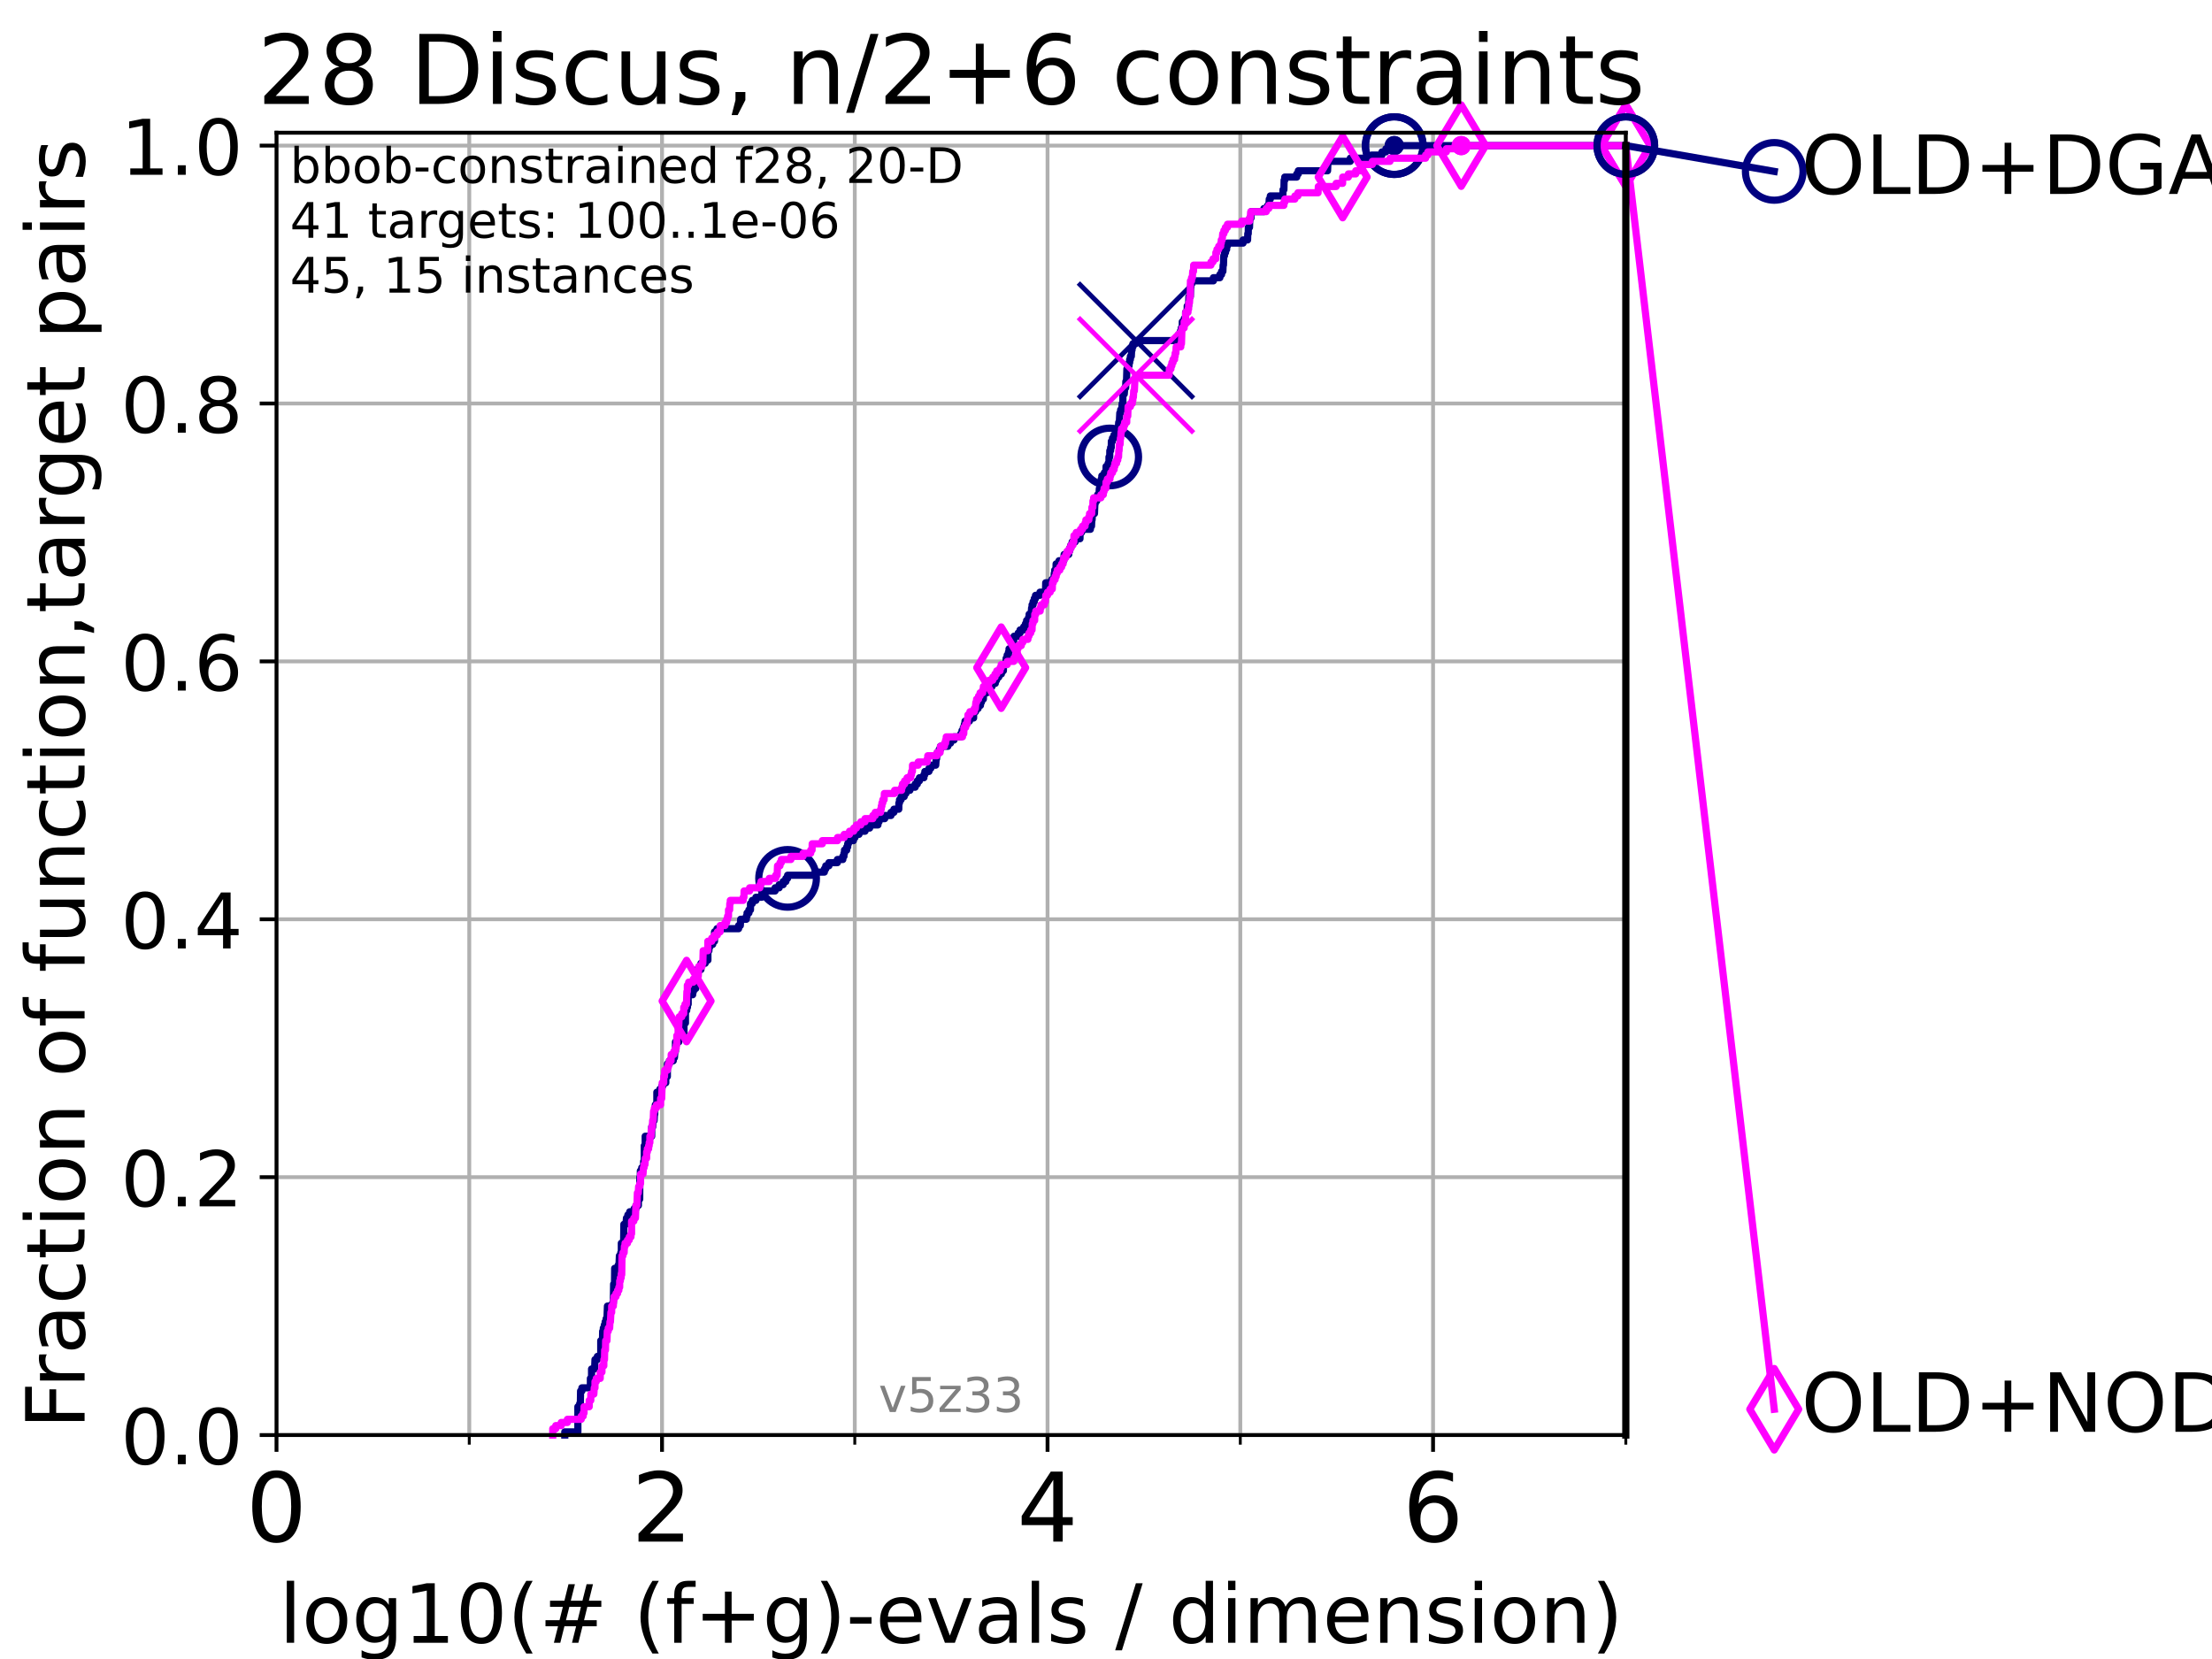 <?xml version="1.0" encoding="utf-8" standalone="no"?>
<!DOCTYPE svg PUBLIC "-//W3C//DTD SVG 1.1//EN"
  "http://www.w3.org/Graphics/SVG/1.1/DTD/svg11.dtd">
<!-- Created with matplotlib (https://matplotlib.org/) -->
<svg height="345.6pt" version="1.1" viewBox="0 0 460.8 345.6" width="460.8pt" xmlns="http://www.w3.org/2000/svg" xmlns:xlink="http://www.w3.org/1999/xlink">
 <defs>
  <style type="text/css">*{stroke-linecap:butt;stroke-linejoin:round;}</style>
 </defs>
 <g id="figure_1">
  <g id="patch_1">
   <path d="M 0 345.6 
L 460.8 345.6 
L 460.8 0 
L 0 0 
z
" style="fill:#ffffff;"/>
  </g>
  <g id="axes_1">
   <g id="patch_2">
    <path d="M 57.6 298.944 
L 338.688 298.944 
L 338.688 27.648 
L 57.6 27.648 
z
" style="fill:#ffffff;"/>
   </g>
   <g id="matplotlib.axis_1">
    <g id="xtick_1">
     <g id="line2d_1">
      <path clip-path="url(#pd5ca1ad18d)" d="M 57.6 298.944 
L 57.6 27.648 
" style="fill:none;stroke:#b0b0b0;stroke-linecap:square;stroke-width:0.8;"/>
     </g>
     <g id="line2d_2">
      <defs>
       <path d="M 0 0 
L 0 3.5 
" id="m8b461ad250" style="stroke:#000000;stroke-width:0.8;"/>
      </defs>
      <g>
       <use style="stroke:#000000;stroke-width:0.8;" x="57.6" xlink:href="#m8b461ad250" y="298.944"/>
      </g>
     </g>
     <g id="text_1">
      <!-- 0 -->
      <g transform="translate(51.237 321.141)scale(0.2 -0.2)">
       <defs>
        <path d="M 31.781 66.406 
Q 24.172 66.406 20.328 58.906 
Q 16.5 51.422 16.5 36.375 
Q 16.5 21.391 20.328 13.891 
Q 24.172 6.391 31.781 6.391 
Q 39.453 6.391 43.281 13.891 
Q 47.125 21.391 47.125 36.375 
Q 47.125 51.422 43.281 58.906 
Q 39.453 66.406 31.781 66.406 
z
M 31.781 74.219 
Q 44.047 74.219 50.516 64.516 
Q 56.984 54.828 56.984 36.375 
Q 56.984 17.969 50.516 8.266 
Q 44.047 -1.422 31.781 -1.422 
Q 19.531 -1.422 13.062 8.266 
Q 6.594 17.969 6.594 36.375 
Q 6.594 54.828 13.062 64.516 
Q 19.531 74.219 31.781 74.219 
z
" id="DejaVuSans-48"/>
       </defs>
       <use xlink:href="#DejaVuSans-48"/>
      </g>
     </g>
    </g>
    <g id="xtick_2">
     <g id="line2d_3">
      <path clip-path="url(#pd5ca1ad18d)" d="M 137.911 298.944 
L 137.911 27.648 
" style="fill:none;stroke:#b0b0b0;stroke-linecap:square;stroke-width:0.8;"/>
     </g>
     <g id="line2d_4">
      <g>
       <use style="stroke:#000000;stroke-width:0.8;" x="137.911" xlink:href="#m8b461ad250" y="298.944"/>
      </g>
     </g>
     <g id="text_2">
      <!-- 2 -->
      <g transform="translate(131.548 321.141)scale(0.2 -0.2)">
       <defs>
        <path d="M 19.188 8.297 
L 53.609 8.297 
L 53.609 0 
L 7.328 0 
L 7.328 8.297 
Q 12.938 14.109 22.625 23.891 
Q 32.328 33.688 34.812 36.531 
Q 39.547 41.844 41.422 45.531 
Q 43.312 49.219 43.312 52.781 
Q 43.312 58.594 39.234 62.25 
Q 35.156 65.922 28.609 65.922 
Q 23.969 65.922 18.812 64.312 
Q 13.672 62.703 7.812 59.422 
L 7.812 69.391 
Q 13.766 71.781 18.938 73 
Q 24.125 74.219 28.422 74.219 
Q 39.75 74.219 46.484 68.547 
Q 53.219 62.891 53.219 53.422 
Q 53.219 48.922 51.531 44.891 
Q 49.859 40.875 45.406 35.406 
Q 44.188 33.984 37.641 27.219 
Q 31.109 20.453 19.188 8.297 
z
" id="DejaVuSans-50"/>
       </defs>
       <use xlink:href="#DejaVuSans-50"/>
      </g>
     </g>
    </g>
    <g id="xtick_3">
     <g id="line2d_5">
      <path clip-path="url(#pd5ca1ad18d)" d="M 218.222 298.944 
L 218.222 27.648 
" style="fill:none;stroke:#b0b0b0;stroke-linecap:square;stroke-width:0.8;"/>
     </g>
     <g id="line2d_6">
      <g>
       <use style="stroke:#000000;stroke-width:0.8;" x="218.222" xlink:href="#m8b461ad250" y="298.944"/>
      </g>
     </g>
     <g id="text_3">
      <!-- 4 -->
      <g transform="translate(211.859 321.141)scale(0.2 -0.2)">
       <defs>
        <path d="M 37.797 64.312 
L 12.891 25.391 
L 37.797 25.391 
z
M 35.203 72.906 
L 47.609 72.906 
L 47.609 25.391 
L 58.016 25.391 
L 58.016 17.188 
L 47.609 17.188 
L 47.609 0 
L 37.797 0 
L 37.797 17.188 
L 4.891 17.188 
L 4.891 26.703 
z
" id="DejaVuSans-52"/>
       </defs>
       <use xlink:href="#DejaVuSans-52"/>
      </g>
     </g>
    </g>
    <g id="xtick_4">
     <g id="line2d_7">
      <path clip-path="url(#pd5ca1ad18d)" d="M 298.533 298.944 
L 298.533 27.648 
" style="fill:none;stroke:#b0b0b0;stroke-linecap:square;stroke-width:0.8;"/>
     </g>
     <g id="line2d_8">
      <g>
       <use style="stroke:#000000;stroke-width:0.8;" x="298.533" xlink:href="#m8b461ad250" y="298.944"/>
      </g>
     </g>
     <g id="text_4">
      <!-- 6 -->
      <g transform="translate(292.17 321.141)scale(0.2 -0.2)">
       <defs>
        <path d="M 33.016 40.375 
Q 26.375 40.375 22.484 35.828 
Q 18.609 31.297 18.609 23.391 
Q 18.609 15.531 22.484 10.953 
Q 26.375 6.391 33.016 6.391 
Q 39.656 6.391 43.531 10.953 
Q 47.406 15.531 47.406 23.391 
Q 47.406 31.297 43.531 35.828 
Q 39.656 40.375 33.016 40.375 
z
M 52.594 71.297 
L 52.594 62.312 
Q 48.875 64.062 45.094 64.984 
Q 41.312 65.922 37.594 65.922 
Q 27.828 65.922 22.672 59.328 
Q 17.531 52.734 16.797 39.406 
Q 19.672 43.656 24.016 45.922 
Q 28.375 48.188 33.594 48.188 
Q 44.578 48.188 50.953 41.516 
Q 57.328 34.859 57.328 23.391 
Q 57.328 12.156 50.688 5.359 
Q 44.047 -1.422 33.016 -1.422 
Q 20.359 -1.422 13.672 8.266 
Q 6.984 17.969 6.984 36.375 
Q 6.984 53.656 15.188 63.938 
Q 23.391 74.219 37.203 74.219 
Q 40.922 74.219 44.703 73.484 
Q 48.484 72.75 52.594 71.297 
z
" id="DejaVuSans-54"/>
       </defs>
       <use xlink:href="#DejaVuSans-54"/>
      </g>
     </g>
    </g>
    <g id="xtick_5">
     <g id="line2d_9">
      <path clip-path="url(#pd5ca1ad18d)" d="M 97.755 298.944 
L 97.755 27.648 
" style="fill:none;stroke:#b0b0b0;stroke-linecap:square;stroke-width:0.8;"/>
     </g>
     <g id="line2d_10">
      <defs>
       <path d="M 0 0 
L 0 2 
" id="mf3e73bdc8b" style="stroke:#000000;stroke-width:0.6;"/>
      </defs>
      <g>
       <use style="stroke:#000000;stroke-width:0.6;" x="97.755" xlink:href="#mf3e73bdc8b" y="298.944"/>
      </g>
     </g>
    </g>
    <g id="xtick_6">
     <g id="line2d_11">
      <path clip-path="url(#pd5ca1ad18d)" d="M 178.066 298.944 
L 178.066 27.648 
" style="fill:none;stroke:#b0b0b0;stroke-linecap:square;stroke-width:0.8;"/>
     </g>
     <g id="line2d_12">
      <g>
       <use style="stroke:#000000;stroke-width:0.6;" x="178.066" xlink:href="#mf3e73bdc8b" y="298.944"/>
      </g>
     </g>
    </g>
    <g id="xtick_7">
     <g id="line2d_13">
      <path clip-path="url(#pd5ca1ad18d)" d="M 258.377 298.944 
L 258.377 27.648 
" style="fill:none;stroke:#b0b0b0;stroke-linecap:square;stroke-width:0.8;"/>
     </g>
     <g id="line2d_14">
      <g>
       <use style="stroke:#000000;stroke-width:0.6;" x="258.377" xlink:href="#mf3e73bdc8b" y="298.944"/>
      </g>
     </g>
    </g>
    <g id="xtick_8">
     <g id="line2d_15">
      <path clip-path="url(#pd5ca1ad18d)" d="M 338.688 298.944 
L 338.688 27.648 
" style="fill:none;stroke:#b0b0b0;stroke-linecap:square;stroke-width:0.8;"/>
     </g>
     <g id="line2d_16">
      <g>
       <use style="stroke:#000000;stroke-width:0.6;" x="338.688" xlink:href="#mf3e73bdc8b" y="298.944"/>
      </g>
     </g>
    </g>
    <g id="text_5">
     <!-- log10(# (f+g)-evals / dimension) -->
     <g transform="translate(58.145 342.218)scale(0.17 -0.17)">
      <defs>
       <path d="M 9.422 75.984 
L 18.406 75.984 
L 18.406 0 
L 9.422 0 
z
" id="DejaVuSans-108"/>
       <path d="M 30.609 48.391 
Q 23.391 48.391 19.188 42.75 
Q 14.984 37.109 14.984 27.297 
Q 14.984 17.484 19.156 11.844 
Q 23.344 6.203 30.609 6.203 
Q 37.797 6.203 41.984 11.859 
Q 46.188 17.531 46.188 27.297 
Q 46.188 37.016 41.984 42.703 
Q 37.797 48.391 30.609 48.391 
z
M 30.609 56 
Q 42.328 56 49.016 48.375 
Q 55.719 40.766 55.719 27.297 
Q 55.719 13.875 49.016 6.219 
Q 42.328 -1.422 30.609 -1.422 
Q 18.844 -1.422 12.172 6.219 
Q 5.516 13.875 5.516 27.297 
Q 5.516 40.766 12.172 48.375 
Q 18.844 56 30.609 56 
z
" id="DejaVuSans-111"/>
       <path d="M 45.406 27.984 
Q 45.406 37.75 41.375 43.109 
Q 37.359 48.484 30.078 48.484 
Q 22.859 48.484 18.828 43.109 
Q 14.797 37.75 14.797 27.984 
Q 14.797 18.266 18.828 12.891 
Q 22.859 7.516 30.078 7.516 
Q 37.359 7.516 41.375 12.891 
Q 45.406 18.266 45.406 27.984 
z
M 54.391 6.781 
Q 54.391 -7.172 48.188 -13.984 
Q 42 -20.797 29.203 -20.797 
Q 24.469 -20.797 20.266 -20.094 
Q 16.062 -19.391 12.109 -17.922 
L 12.109 -9.188 
Q 16.062 -11.328 19.922 -12.344 
Q 23.781 -13.375 27.781 -13.375 
Q 36.625 -13.375 41.016 -8.766 
Q 45.406 -4.156 45.406 5.172 
L 45.406 9.625 
Q 42.625 4.781 38.281 2.391 
Q 33.938 0 27.875 0 
Q 17.828 0 11.672 7.656 
Q 5.516 15.328 5.516 27.984 
Q 5.516 40.672 11.672 48.328 
Q 17.828 56 27.875 56 
Q 33.938 56 38.281 53.609 
Q 42.625 51.219 45.406 46.391 
L 45.406 54.688 
L 54.391 54.688 
z
" id="DejaVuSans-103"/>
       <path d="M 12.406 8.297 
L 28.516 8.297 
L 28.516 63.922 
L 10.984 60.406 
L 10.984 69.391 
L 28.422 72.906 
L 38.281 72.906 
L 38.281 8.297 
L 54.391 8.297 
L 54.391 0 
L 12.406 0 
z
" id="DejaVuSans-49"/>
       <path d="M 31 75.875 
Q 24.469 64.656 21.281 53.656 
Q 18.109 42.672 18.109 31.391 
Q 18.109 20.125 21.312 9.062 
Q 24.516 -2 31 -13.188 
L 23.188 -13.188 
Q 15.875 -1.703 12.234 9.375 
Q 8.594 20.453 8.594 31.391 
Q 8.594 42.281 12.203 53.312 
Q 15.828 64.359 23.188 75.875 
z
" id="DejaVuSans-40"/>
       <path d="M 51.125 44 
L 36.922 44 
L 32.812 27.688 
L 47.125 27.688 
z
M 43.797 71.781 
L 38.719 51.516 
L 52.984 51.516 
L 58.109 71.781 
L 65.922 71.781 
L 60.891 51.516 
L 76.125 51.516 
L 76.125 44 
L 58.984 44 
L 54.984 27.688 
L 70.516 27.688 
L 70.516 20.219 
L 53.078 20.219 
L 48 0 
L 40.188 0 
L 45.219 20.219 
L 30.906 20.219 
L 25.875 0 
L 18.016 0 
L 23.094 20.219 
L 7.719 20.219 
L 7.719 27.688 
L 24.906 27.688 
L 29 44 
L 13.281 44 
L 13.281 51.516 
L 30.906 51.516 
L 35.891 71.781 
z
" id="DejaVuSans-35"/>
       <path id="DejaVuSans-32"/>
       <path d="M 37.109 75.984 
L 37.109 68.5 
L 28.516 68.5 
Q 23.688 68.5 21.797 66.547 
Q 19.922 64.594 19.922 59.516 
L 19.922 54.688 
L 34.719 54.688 
L 34.719 47.703 
L 19.922 47.703 
L 19.922 0 
L 10.891 0 
L 10.891 47.703 
L 2.297 47.703 
L 2.297 54.688 
L 10.891 54.688 
L 10.891 58.5 
Q 10.891 67.625 15.141 71.797 
Q 19.391 75.984 28.609 75.984 
z
" id="DejaVuSans-102"/>
       <path d="M 46 62.703 
L 46 35.5 
L 73.188 35.5 
L 73.188 27.203 
L 46 27.203 
L 46 0 
L 37.797 0 
L 37.797 27.203 
L 10.594 27.203 
L 10.594 35.5 
L 37.797 35.5 
L 37.797 62.703 
z
" id="DejaVuSans-43"/>
       <path d="M 8.016 75.875 
L 15.828 75.875 
Q 23.141 64.359 26.781 53.312 
Q 30.422 42.281 30.422 31.391 
Q 30.422 20.453 26.781 9.375 
Q 23.141 -1.703 15.828 -13.188 
L 8.016 -13.188 
Q 14.5 -2 17.703 9.062 
Q 20.906 20.125 20.906 31.391 
Q 20.906 42.672 17.703 53.656 
Q 14.5 64.656 8.016 75.875 
z
" id="DejaVuSans-41"/>
       <path d="M 4.891 31.391 
L 31.203 31.391 
L 31.203 23.391 
L 4.891 23.391 
z
" id="DejaVuSans-45"/>
       <path d="M 56.203 29.594 
L 56.203 25.203 
L 14.891 25.203 
Q 15.484 15.922 20.484 11.062 
Q 25.484 6.203 34.422 6.203 
Q 39.594 6.203 44.453 7.469 
Q 49.312 8.734 54.109 11.281 
L 54.109 2.781 
Q 49.266 0.734 44.188 -0.344 
Q 39.109 -1.422 33.891 -1.422 
Q 20.797 -1.422 13.156 6.188 
Q 5.516 13.812 5.516 26.812 
Q 5.516 40.234 12.766 48.109 
Q 20.016 56 32.328 56 
Q 43.359 56 49.781 48.891 
Q 56.203 41.797 56.203 29.594 
z
M 47.219 32.234 
Q 47.125 39.594 43.094 43.984 
Q 39.062 48.391 32.422 48.391 
Q 24.906 48.391 20.391 44.141 
Q 15.875 39.891 15.188 32.172 
z
" id="DejaVuSans-101"/>
       <path d="M 2.984 54.688 
L 12.5 54.688 
L 29.594 8.797 
L 46.688 54.688 
L 56.203 54.688 
L 35.688 0 
L 23.484 0 
z
" id="DejaVuSans-118"/>
       <path d="M 34.281 27.484 
Q 23.391 27.484 19.188 25 
Q 14.984 22.516 14.984 16.5 
Q 14.984 11.719 18.141 8.906 
Q 21.297 6.109 26.703 6.109 
Q 34.188 6.109 38.703 11.406 
Q 43.219 16.703 43.219 25.484 
L 43.219 27.484 
z
M 52.203 31.203 
L 52.203 0 
L 43.219 0 
L 43.219 8.297 
Q 40.141 3.328 35.547 0.953 
Q 30.953 -1.422 24.312 -1.422 
Q 15.922 -1.422 10.953 3.297 
Q 6 8.016 6 15.922 
Q 6 25.141 12.172 29.828 
Q 18.359 34.516 30.609 34.516 
L 43.219 34.516 
L 43.219 35.406 
Q 43.219 41.609 39.141 45 
Q 35.062 48.391 27.688 48.391 
Q 23 48.391 18.547 47.266 
Q 14.109 46.141 10.016 43.891 
L 10.016 52.203 
Q 14.938 54.109 19.578 55.047 
Q 24.219 56 28.609 56 
Q 40.484 56 46.344 49.844 
Q 52.203 43.703 52.203 31.203 
z
" id="DejaVuSans-97"/>
       <path d="M 44.281 53.078 
L 44.281 44.578 
Q 40.484 46.531 36.375 47.5 
Q 32.281 48.484 27.875 48.484 
Q 21.188 48.484 17.844 46.438 
Q 14.5 44.391 14.5 40.281 
Q 14.5 37.156 16.891 35.375 
Q 19.281 33.594 26.516 31.984 
L 29.594 31.297 
Q 39.156 29.25 43.188 25.516 
Q 47.219 21.781 47.219 15.094 
Q 47.219 7.469 41.188 3.016 
Q 35.156 -1.422 24.609 -1.422 
Q 20.219 -1.422 15.453 -0.562 
Q 10.688 0.297 5.422 2 
L 5.422 11.281 
Q 10.406 8.688 15.234 7.391 
Q 20.062 6.109 24.812 6.109 
Q 31.156 6.109 34.562 8.281 
Q 37.984 10.453 37.984 14.406 
Q 37.984 18.062 35.516 20.016 
Q 33.062 21.969 24.703 23.781 
L 21.578 24.516 
Q 13.234 26.266 9.516 29.906 
Q 5.812 33.547 5.812 39.891 
Q 5.812 47.609 11.281 51.797 
Q 16.75 56 26.812 56 
Q 31.781 56 36.172 55.266 
Q 40.578 54.547 44.281 53.078 
z
" id="DejaVuSans-115"/>
       <path d="M 25.391 72.906 
L 33.688 72.906 
L 8.297 -9.281 
L 0 -9.281 
z
" id="DejaVuSans-47"/>
       <path d="M 45.406 46.391 
L 45.406 75.984 
L 54.391 75.984 
L 54.391 0 
L 45.406 0 
L 45.406 8.203 
Q 42.578 3.328 38.25 0.953 
Q 33.938 -1.422 27.875 -1.422 
Q 17.969 -1.422 11.734 6.484 
Q 5.516 14.406 5.516 27.297 
Q 5.516 40.188 11.734 48.094 
Q 17.969 56 27.875 56 
Q 33.938 56 38.25 53.625 
Q 42.578 51.266 45.406 46.391 
z
M 14.797 27.297 
Q 14.797 17.391 18.875 11.75 
Q 22.953 6.109 30.078 6.109 
Q 37.203 6.109 41.297 11.75 
Q 45.406 17.391 45.406 27.297 
Q 45.406 37.203 41.297 42.844 
Q 37.203 48.484 30.078 48.484 
Q 22.953 48.484 18.875 42.844 
Q 14.797 37.203 14.797 27.297 
z
" id="DejaVuSans-100"/>
       <path d="M 9.422 54.688 
L 18.406 54.688 
L 18.406 0 
L 9.422 0 
z
M 9.422 75.984 
L 18.406 75.984 
L 18.406 64.594 
L 9.422 64.594 
z
" id="DejaVuSans-105"/>
       <path d="M 52 44.188 
Q 55.375 50.25 60.062 53.125 
Q 64.75 56 71.094 56 
Q 79.641 56 84.281 50.016 
Q 88.922 44.047 88.922 33.016 
L 88.922 0 
L 79.891 0 
L 79.891 32.719 
Q 79.891 40.578 77.094 44.375 
Q 74.312 48.188 68.609 48.188 
Q 61.625 48.188 57.562 43.547 
Q 53.516 38.922 53.516 30.906 
L 53.516 0 
L 44.484 0 
L 44.484 32.719 
Q 44.484 40.625 41.703 44.406 
Q 38.922 48.188 33.109 48.188 
Q 26.219 48.188 22.156 43.531 
Q 18.109 38.875 18.109 30.906 
L 18.109 0 
L 9.078 0 
L 9.078 54.688 
L 18.109 54.688 
L 18.109 46.188 
Q 21.188 51.219 25.484 53.609 
Q 29.781 56 35.688 56 
Q 41.656 56 45.828 52.969 
Q 50 49.953 52 44.188 
z
" id="DejaVuSans-109"/>
       <path d="M 54.891 33.016 
L 54.891 0 
L 45.906 0 
L 45.906 32.719 
Q 45.906 40.484 42.875 44.328 
Q 39.844 48.188 33.797 48.188 
Q 26.516 48.188 22.312 43.547 
Q 18.109 38.922 18.109 30.906 
L 18.109 0 
L 9.078 0 
L 9.078 54.688 
L 18.109 54.688 
L 18.109 46.188 
Q 21.344 51.125 25.703 53.562 
Q 30.078 56 35.797 56 
Q 45.219 56 50.047 50.172 
Q 54.891 44.344 54.891 33.016 
z
" id="DejaVuSans-110"/>
      </defs>
      <use xlink:href="#DejaVuSans-108"/>
      <use x="27.783" xlink:href="#DejaVuSans-111"/>
      <use x="88.965" xlink:href="#DejaVuSans-103"/>
      <use x="152.441" xlink:href="#DejaVuSans-49"/>
      <use x="216.064" xlink:href="#DejaVuSans-48"/>
      <use x="279.688" xlink:href="#DejaVuSans-40"/>
      <use x="318.701" xlink:href="#DejaVuSans-35"/>
      <use x="402.49" xlink:href="#DejaVuSans-32"/>
      <use x="434.277" xlink:href="#DejaVuSans-40"/>
      <use x="473.291" xlink:href="#DejaVuSans-102"/>
      <use x="508.496" xlink:href="#DejaVuSans-43"/>
      <use x="592.285" xlink:href="#DejaVuSans-103"/>
      <use x="655.762" xlink:href="#DejaVuSans-41"/>
      <use x="694.775" xlink:href="#DejaVuSans-45"/>
      <use x="730.859" xlink:href="#DejaVuSans-101"/>
      <use x="792.383" xlink:href="#DejaVuSans-118"/>
      <use x="851.562" xlink:href="#DejaVuSans-97"/>
      <use x="912.842" xlink:href="#DejaVuSans-108"/>
      <use x="940.625" xlink:href="#DejaVuSans-115"/>
      <use x="992.725" xlink:href="#DejaVuSans-32"/>
      <use x="1024.512" xlink:href="#DejaVuSans-47"/>
      <use x="1058.203" xlink:href="#DejaVuSans-32"/>
      <use x="1089.99" xlink:href="#DejaVuSans-100"/>
      <use x="1153.467" xlink:href="#DejaVuSans-105"/>
      <use x="1181.25" xlink:href="#DejaVuSans-109"/>
      <use x="1278.662" xlink:href="#DejaVuSans-101"/>
      <use x="1340.186" xlink:href="#DejaVuSans-110"/>
      <use x="1403.564" xlink:href="#DejaVuSans-115"/>
      <use x="1455.664" xlink:href="#DejaVuSans-105"/>
      <use x="1483.447" xlink:href="#DejaVuSans-111"/>
      <use x="1544.629" xlink:href="#DejaVuSans-110"/>
      <use x="1608.008" xlink:href="#DejaVuSans-41"/>
     </g>
    </g>
   </g>
   <g id="matplotlib.axis_2">
    <g id="ytick_1">
     <g id="line2d_17">
      <path clip-path="url(#pd5ca1ad18d)" d="M 57.6 298.944 
L 338.688 298.944 
" style="fill:none;stroke:#b0b0b0;stroke-linecap:square;stroke-width:0.8;"/>
     </g>
     <g id="line2d_18">
      <defs>
       <path d="M 0 0 
L -3.5 0 
" id="m59b4f71abd" style="stroke:#000000;stroke-width:0.8;"/>
      </defs>
      <g>
       <use style="stroke:#000000;stroke-width:0.8;" x="57.6" xlink:href="#m59b4f71abd" y="298.944"/>
      </g>
     </g>
     <g id="text_6">
      <!-- 0.0 -->
      <g transform="translate(25.155 305.023)scale(0.16 -0.16)">
       <defs>
        <path d="M 10.688 12.406 
L 21 12.406 
L 21 0 
L 10.688 0 
z
" id="DejaVuSans-46"/>
       </defs>
       <use xlink:href="#DejaVuSans-48"/>
       <use x="63.623" xlink:href="#DejaVuSans-46"/>
       <use x="95.41" xlink:href="#DejaVuSans-48"/>
      </g>
     </g>
    </g>
    <g id="ytick_2">
     <g id="line2d_19">
      <path clip-path="url(#pd5ca1ad18d)" d="M 57.6 245.222 
L 338.688 245.222 
" style="fill:none;stroke:#b0b0b0;stroke-linecap:square;stroke-width:0.8;"/>
     </g>
     <g id="line2d_20">
      <g>
       <use style="stroke:#000000;stroke-width:0.8;" x="57.6" xlink:href="#m59b4f71abd" y="245.222"/>
      </g>
     </g>
     <g id="text_7">
      <!-- 0.2 -->
      <g transform="translate(25.155 251.301)scale(0.16 -0.16)">
       <use xlink:href="#DejaVuSans-48"/>
       <use x="63.623" xlink:href="#DejaVuSans-46"/>
       <use x="95.41" xlink:href="#DejaVuSans-50"/>
      </g>
     </g>
    </g>
    <g id="ytick_3">
     <g id="line2d_21">
      <path clip-path="url(#pd5ca1ad18d)" d="M 57.6 191.5 
L 338.688 191.5 
" style="fill:none;stroke:#b0b0b0;stroke-linecap:square;stroke-width:0.8;"/>
     </g>
     <g id="line2d_22">
      <g>
       <use style="stroke:#000000;stroke-width:0.8;" x="57.6" xlink:href="#m59b4f71abd" y="191.5"/>
      </g>
     </g>
     <g id="text_8">
      <!-- 0.4 -->
      <g transform="translate(25.155 197.579)scale(0.16 -0.16)">
       <use xlink:href="#DejaVuSans-48"/>
       <use x="63.623" xlink:href="#DejaVuSans-46"/>
       <use x="95.41" xlink:href="#DejaVuSans-52"/>
      </g>
     </g>
    </g>
    <g id="ytick_4">
     <g id="line2d_23">
      <path clip-path="url(#pd5ca1ad18d)" d="M 57.6 137.778 
L 338.688 137.778 
" style="fill:none;stroke:#b0b0b0;stroke-linecap:square;stroke-width:0.8;"/>
     </g>
     <g id="line2d_24">
      <g>
       <use style="stroke:#000000;stroke-width:0.8;" x="57.6" xlink:href="#m59b4f71abd" y="137.778"/>
      </g>
     </g>
     <g id="text_9">
      <!-- 0.6 -->
      <g transform="translate(25.155 143.857)scale(0.16 -0.16)">
       <use xlink:href="#DejaVuSans-48"/>
       <use x="63.623" xlink:href="#DejaVuSans-46"/>
       <use x="95.41" xlink:href="#DejaVuSans-54"/>
      </g>
     </g>
    </g>
    <g id="ytick_5">
     <g id="line2d_25">
      <path clip-path="url(#pd5ca1ad18d)" d="M 57.6 84.056 
L 338.688 84.056 
" style="fill:none;stroke:#b0b0b0;stroke-linecap:square;stroke-width:0.8;"/>
     </g>
     <g id="line2d_26">
      <g>
       <use style="stroke:#000000;stroke-width:0.8;" x="57.6" xlink:href="#m59b4f71abd" y="84.056"/>
      </g>
     </g>
     <g id="text_10">
      <!-- 0.8 -->
      <g transform="translate(25.155 90.135)scale(0.16 -0.16)">
       <defs>
        <path d="M 31.781 34.625 
Q 24.75 34.625 20.719 30.859 
Q 16.703 27.094 16.703 20.516 
Q 16.703 13.922 20.719 10.156 
Q 24.75 6.391 31.781 6.391 
Q 38.812 6.391 42.859 10.172 
Q 46.922 13.969 46.922 20.516 
Q 46.922 27.094 42.891 30.859 
Q 38.875 34.625 31.781 34.625 
z
M 21.922 38.812 
Q 15.578 40.375 12.031 44.719 
Q 8.5 49.078 8.5 55.328 
Q 8.5 64.062 14.719 69.141 
Q 20.953 74.219 31.781 74.219 
Q 42.672 74.219 48.875 69.141 
Q 55.078 64.062 55.078 55.328 
Q 55.078 49.078 51.531 44.719 
Q 48 40.375 41.703 38.812 
Q 48.828 37.156 52.797 32.312 
Q 56.781 27.484 56.781 20.516 
Q 56.781 9.906 50.312 4.234 
Q 43.844 -1.422 31.781 -1.422 
Q 19.734 -1.422 13.25 4.234 
Q 6.781 9.906 6.781 20.516 
Q 6.781 27.484 10.781 32.312 
Q 14.797 37.156 21.922 38.812 
z
M 18.312 54.391 
Q 18.312 48.734 21.844 45.562 
Q 25.391 42.391 31.781 42.391 
Q 38.141 42.391 41.719 45.562 
Q 45.312 48.734 45.312 54.391 
Q 45.312 60.062 41.719 63.234 
Q 38.141 66.406 31.781 66.406 
Q 25.391 66.406 21.844 63.234 
Q 18.312 60.062 18.312 54.391 
z
" id="DejaVuSans-56"/>
       </defs>
       <use xlink:href="#DejaVuSans-48"/>
       <use x="63.623" xlink:href="#DejaVuSans-46"/>
       <use x="95.41" xlink:href="#DejaVuSans-56"/>
      </g>
     </g>
    </g>
    <g id="ytick_6">
     <g id="line2d_27">
      <path clip-path="url(#pd5ca1ad18d)" d="M 57.6 30.334 
L 338.688 30.334 
" style="fill:none;stroke:#b0b0b0;stroke-linecap:square;stroke-width:0.8;"/>
     </g>
     <g id="line2d_28">
      <g>
       <use style="stroke:#000000;stroke-width:0.8;" x="57.6" xlink:href="#m59b4f71abd" y="30.334"/>
      </g>
     </g>
     <g id="text_11">
      <!-- 1.0 -->
      <g transform="translate(25.155 36.413)scale(0.16 -0.16)">
       <use xlink:href="#DejaVuSans-49"/>
       <use x="63.623" xlink:href="#DejaVuSans-46"/>
       <use x="95.41" xlink:href="#DejaVuSans-48"/>
      </g>
     </g>
    </g>
    <g id="text_12">
     <!-- Fraction of function,target pairs -->
     <g transform="translate(17.62 297.681)rotate(-90)scale(0.17 -0.17)">
      <defs>
       <path d="M 9.812 72.906 
L 51.703 72.906 
L 51.703 64.594 
L 19.672 64.594 
L 19.672 43.109 
L 48.578 43.109 
L 48.578 34.812 
L 19.672 34.812 
L 19.672 0 
L 9.812 0 
z
" id="DejaVuSans-70"/>
       <path d="M 41.109 46.297 
Q 39.594 47.172 37.812 47.578 
Q 36.031 48 33.891 48 
Q 26.266 48 22.188 43.047 
Q 18.109 38.094 18.109 28.812 
L 18.109 0 
L 9.078 0 
L 9.078 54.688 
L 18.109 54.688 
L 18.109 46.188 
Q 20.953 51.172 25.484 53.578 
Q 30.031 56 36.531 56 
Q 37.453 56 38.578 55.875 
Q 39.703 55.766 41.062 55.516 
z
" id="DejaVuSans-114"/>
       <path d="M 48.781 52.594 
L 48.781 44.188 
Q 44.969 46.297 41.141 47.344 
Q 37.312 48.391 33.406 48.391 
Q 24.656 48.391 19.812 42.844 
Q 14.984 37.312 14.984 27.297 
Q 14.984 17.281 19.812 11.734 
Q 24.656 6.203 33.406 6.203 
Q 37.312 6.203 41.141 7.25 
Q 44.969 8.297 48.781 10.406 
L 48.781 2.094 
Q 45.016 0.344 40.984 -0.531 
Q 36.969 -1.422 32.422 -1.422 
Q 20.062 -1.422 12.781 6.344 
Q 5.516 14.109 5.516 27.297 
Q 5.516 40.672 12.859 48.328 
Q 20.219 56 33.016 56 
Q 37.156 56 41.109 55.141 
Q 45.062 54.297 48.781 52.594 
z
" id="DejaVuSans-99"/>
       <path d="M 18.312 70.219 
L 18.312 54.688 
L 36.812 54.688 
L 36.812 47.703 
L 18.312 47.703 
L 18.312 18.016 
Q 18.312 11.328 20.141 9.422 
Q 21.969 7.516 27.594 7.516 
L 36.812 7.516 
L 36.812 0 
L 27.594 0 
Q 17.188 0 13.234 3.875 
Q 9.281 7.766 9.281 18.016 
L 9.281 47.703 
L 2.688 47.703 
L 2.688 54.688 
L 9.281 54.688 
L 9.281 70.219 
z
" id="DejaVuSans-116"/>
       <path d="M 8.5 21.578 
L 8.5 54.688 
L 17.484 54.688 
L 17.484 21.922 
Q 17.484 14.156 20.5 10.266 
Q 23.531 6.391 29.594 6.391 
Q 36.859 6.391 41.078 11.031 
Q 45.312 15.672 45.312 23.688 
L 45.312 54.688 
L 54.297 54.688 
L 54.297 0 
L 45.312 0 
L 45.312 8.406 
Q 42.047 3.422 37.719 1 
Q 33.406 -1.422 27.688 -1.422 
Q 18.266 -1.422 13.375 4.438 
Q 8.5 10.297 8.5 21.578 
z
M 31.109 56 
z
" id="DejaVuSans-117"/>
       <path d="M 11.719 12.406 
L 22.016 12.406 
L 22.016 4 
L 14.016 -11.625 
L 7.719 -11.625 
L 11.719 4 
z
" id="DejaVuSans-44"/>
       <path d="M 18.109 8.203 
L 18.109 -20.797 
L 9.078 -20.797 
L 9.078 54.688 
L 18.109 54.688 
L 18.109 46.391 
Q 20.953 51.266 25.266 53.625 
Q 29.594 56 35.594 56 
Q 45.562 56 51.781 48.094 
Q 58.016 40.188 58.016 27.297 
Q 58.016 14.406 51.781 6.484 
Q 45.562 -1.422 35.594 -1.422 
Q 29.594 -1.422 25.266 0.953 
Q 20.953 3.328 18.109 8.203 
z
M 48.688 27.297 
Q 48.688 37.203 44.609 42.844 
Q 40.531 48.484 33.406 48.484 
Q 26.266 48.484 22.188 42.844 
Q 18.109 37.203 18.109 27.297 
Q 18.109 17.391 22.188 11.75 
Q 26.266 6.109 33.406 6.109 
Q 40.531 6.109 44.609 11.75 
Q 48.688 17.391 48.688 27.297 
z
" id="DejaVuSans-112"/>
      </defs>
      <use xlink:href="#DejaVuSans-70"/>
      <use x="50.27" xlink:href="#DejaVuSans-114"/>
      <use x="91.383" xlink:href="#DejaVuSans-97"/>
      <use x="152.662" xlink:href="#DejaVuSans-99"/>
      <use x="207.643" xlink:href="#DejaVuSans-116"/>
      <use x="246.852" xlink:href="#DejaVuSans-105"/>
      <use x="274.635" xlink:href="#DejaVuSans-111"/>
      <use x="335.816" xlink:href="#DejaVuSans-110"/>
      <use x="399.195" xlink:href="#DejaVuSans-32"/>
      <use x="430.982" xlink:href="#DejaVuSans-111"/>
      <use x="492.164" xlink:href="#DejaVuSans-102"/>
      <use x="527.369" xlink:href="#DejaVuSans-32"/>
      <use x="559.156" xlink:href="#DejaVuSans-102"/>
      <use x="594.361" xlink:href="#DejaVuSans-117"/>
      <use x="657.74" xlink:href="#DejaVuSans-110"/>
      <use x="721.119" xlink:href="#DejaVuSans-99"/>
      <use x="776.1" xlink:href="#DejaVuSans-116"/>
      <use x="815.309" xlink:href="#DejaVuSans-105"/>
      <use x="843.092" xlink:href="#DejaVuSans-111"/>
      <use x="904.273" xlink:href="#DejaVuSans-110"/>
      <use x="967.652" xlink:href="#DejaVuSans-44"/>
      <use x="999.439" xlink:href="#DejaVuSans-116"/>
      <use x="1038.648" xlink:href="#DejaVuSans-97"/>
      <use x="1099.928" xlink:href="#DejaVuSans-114"/>
      <use x="1139.291" xlink:href="#DejaVuSans-103"/>
      <use x="1202.768" xlink:href="#DejaVuSans-101"/>
      <use x="1264.291" xlink:href="#DejaVuSans-116"/>
      <use x="1303.5" xlink:href="#DejaVuSans-32"/>
      <use x="1335.287" xlink:href="#DejaVuSans-112"/>
      <use x="1398.764" xlink:href="#DejaVuSans-97"/>
      <use x="1460.043" xlink:href="#DejaVuSans-105"/>
      <use x="1487.826" xlink:href="#DejaVuSans-114"/>
      <use x="1528.939" xlink:href="#DejaVuSans-115"/>
     </g>
    </g>
   </g>
   <g id="line2d_29">
    <defs>
     <path d="M 0 1.5 
C 0.398 1.5 0.779 1.342 1.061 1.061 
C 1.342 0.779 1.5 0.398 1.5 0 
C 1.5 -0.398 1.342 -0.779 1.061 -1.061 
C 0.779 -1.342 0.398 -1.5 0 -1.5 
C -0.398 -1.5 -0.779 -1.342 -1.061 -1.061 
C -1.342 -0.779 -1.5 -0.398 -1.5 0 
C -1.5 0.398 -1.342 0.779 -1.061 1.061 
C -0.779 1.342 -0.398 1.5 0 1.5 
z
" id="mba09ead9e0" style="stroke:#000080;"/>
    </defs>
    <g>
     <use style="fill:#000080;stroke:#000080;" x="290.452" xlink:href="#mba09ead9e0" y="30.334"/>
     <use style="fill:#000080;stroke:#000080;" x="290.452" xlink:href="#mba09ead9e0" y="30.334"/>
    </g>
   </g>
   <g id="line2d_30">
    <path d="M 117.654 298.944 
L 117.654 298.289 
L 120.382 298.289 
L 120.382 293.048 
L 120.759 293.048 
L 120.759 292.393 
L 120.899 292.393 
L 120.945 289.772 
L 121.219 289.772 
L 121.219 289.117 
L 122.989 289.117 
L 122.989 287.151 
L 123.233 287.151 
L 123.233 285.186 
L 123.869 285.186 
L 123.947 283.22 
L 124.444 283.22 
L 124.444 282.565 
L 125.147 282.565 
L 125.147 279.29 
L 125.506 279.29 
L 125.542 277.324 
L 125.683 277.324 
L 125.683 276.669 
L 125.892 276.669 
L 125.892 276.014 
L 126.065 276.014 
L 126.065 275.359 
L 126.27 275.359 
L 126.27 274.704 
L 126.44 274.704 
L 126.54 272.083 
L 127.611 272.083 
L 127.611 271.428 
L 127.768 271.428 
L 127.83 267.497 
L 128.016 267.497 
L 128.047 264.221 
L 128.768 264.221 
L 128.768 263.566 
L 128.944 263.566 
L 129.031 261.601 
L 129.319 261.601 
L 129.319 260.946 
L 129.433 260.946 
L 129.433 258.98 
L 129.909 258.98 
L 129.964 255.049 
L 130.398 255.049 
L 130.505 253.739 
L 130.796 253.739 
L 130.796 253.084 
L 131.185 253.084 
L 131.185 252.429 
L 132.109 252.429 
L 132.109 251.773 
L 132.494 251.773 
L 132.494 251.118 
L 132.987 251.118 
L 132.987 249.808 
L 133.262 249.808 
L 133.285 245.222 
L 133.398 245.222 
L 133.398 243.912 
L 133.689 243.912 
L 133.689 243.257 
L 134.063 243.257 
L 134.085 241.946 
L 134.214 241.946 
L 134.214 238.671 
L 134.407 238.671 
L 134.407 236.705 
L 135.761 236.705 
L 135.761 234.74 
L 135.976 234.74 
L 136.073 233.429 
L 136.266 233.429 
L 136.343 232.119 
L 136.4 232.119 
L 136.4 230.809 
L 136.514 230.809 
L 136.514 230.154 
L 136.832 230.154 
L 136.832 227.533 
L 137.469 227.533 
L 137.469 226.878 
L 137.876 226.878 
L 137.876 226.223 
L 138.084 226.223 
L 138.084 225.568 
L 138.695 225.568 
L 138.695 224.257 
L 139.025 224.257 
L 139.025 221.637 
L 139.446 221.637 
L 139.446 220.982 
L 140.257 220.982 
L 140.257 220.326 
L 140.499 220.326 
L 140.589 219.016 
L 140.708 219.016 
L 140.708 217.051 
L 141.407 217.051 
L 141.45 215.74 
L 142.12 215.74 
L 142.12 215.085 
L 142.486 215.085 
L 142.486 213.12 
L 142.792 213.12 
L 142.792 210.499 
L 143.054 210.499 
L 143.054 209.844 
L 143.209 209.844 
L 143.209 209.189 
L 143.363 209.189 
L 143.363 207.224 
L 144.294 207.224 
L 144.294 206.568 
L 144.451 206.568 
L 144.451 205.913 
L 144.947 205.913 
L 145.017 203.948 
L 145.19 203.948 
L 145.19 201.982 
L 146.02 201.982 
L 146.02 200.672 
L 146.906 200.672 
L 146.906 200.017 
L 147.47 200.017 
L 147.47 198.052 
L 147.68 198.052 
L 147.68 197.396 
L 147.809 197.396 
L 147.809 196.741 
L 148.469 196.741 
L 148.469 196.086 
L 148.845 196.086 
L 148.845 194.121 
L 149.359 194.121 
L 149.359 193.465 
L 153.862 193.465 
L 153.862 192.81 
L 154.222 192.81 
L 154.297 191.5 
L 155.47 191.5 
L 155.47 190.845 
L 155.622 190.845 
L 155.622 190.19 
L 156.016 190.19 
L 156.016 189.535 
L 156.34 189.535 
L 156.34 188.224 
L 156.712 188.224 
L 156.712 187.569 
L 157.472 187.569 
L 157.472 186.914 
L 158.679 186.914 
L 158.679 186.259 
L 159.072 186.259 
L 159.072 185.604 
L 161.466 185.604 
L 161.466 184.949 
L 162.316 184.949 
L 162.316 184.293 
L 163.148 184.293 
L 163.148 183.638 
L 163.713 183.638 
L 163.713 182.983 
L 164.071 182.983 
L 164.071 182.328 
L 169.805 182.328 
L 169.805 181.673 
L 171.729 181.673 
L 171.729 181.018 
L 172.02 181.018 
L 172.02 180.363 
L 172.68 180.363 
L 172.68 179.707 
L 174.439 179.707 
L 174.439 179.052 
L 175.573 179.052 
L 175.573 178.397 
L 175.813 178.397 
L 175.813 177.742 
L 175.926 177.742 
L 175.926 177.087 
L 176.389 177.087 
L 176.389 176.432 
L 176.591 176.432 
L 176.591 175.777 
L 176.742 175.777 
L 176.742 175.121 
L 177.781 175.121 
L 177.781 174.466 
L 178.117 174.466 
L 178.117 173.811 
L 178.945 173.811 
L 178.945 173.156 
L 180.208 173.156 
L 180.208 172.501 
L 181.163 172.501 
L 181.163 171.846 
L 182.892 171.846 
L 182.892 171.191 
L 183.123 171.191 
L 183.123 170.535 
L 184.304 170.535 
L 184.304 169.88 
L 185.61 169.88 
L 185.61 169.225 
L 186.222 169.225 
L 186.222 168.57 
L 187.231 168.57 
L 187.252 167.26 
L 187.382 167.26 
L 187.382 166.604 
L 187.707 166.604 
L 187.707 165.949 
L 188.358 165.949 
L 188.358 165.294 
L 188.72 165.294 
L 188.72 164.639 
L 189.55 164.639 
L 189.55 163.984 
L 190.644 163.984 
L 190.644 163.329 
L 191.095 163.329 
L 191.095 162.674 
L 191.533 162.674 
L 191.533 162.018 
L 192.468 162.018 
L 192.468 161.363 
L 192.668 161.363 
L 192.668 160.708 
L 193.52 160.708 
L 193.52 160.053 
L 193.906 160.053 
L 193.906 159.398 
L 194.929 159.398 
L 195.022 158.088 
L 195.104 158.088 
L 195.104 157.432 
L 195.251 157.432 
L 195.251 156.777 
L 195.653 156.777 
L 195.653 156.122 
L 195.915 156.122 
L 195.915 155.467 
L 197.46 155.467 
L 197.46 154.812 
L 198.011 154.812 
L 198.011 154.157 
L 198.741 154.157 
L 198.741 153.502 
L 200.145 153.502 
L 200.145 152.846 
L 200.4 152.846 
L 200.4 152.191 
L 200.68 152.191 
L 200.68 151.536 
L 200.892 151.536 
L 200.892 150.881 
L 201.027 150.881 
L 201.027 150.226 
L 201.961 150.226 
L 201.961 149.571 
L 202.818 149.571 
L 202.826 148.26 
L 203.229 148.26 
L 203.229 147.605 
L 203.755 147.605 
L 203.755 146.95 
L 204.248 146.95 
L 204.248 146.295 
L 204.454 146.295 
L 204.454 145.64 
L 204.849 145.64 
L 204.912 144.33 
L 205.563 144.33 
L 205.59 143.019 
L 206.65 143.019 
L 206.65 142.364 
L 207.339 142.364 
L 207.339 141.709 
L 207.603 141.709 
L 207.603 141.054 
L 208.059 141.054 
L 208.059 140.399 
L 208.61 140.399 
L 208.61 139.743 
L 209.021 139.743 
L 209.056 138.433 
L 209.581 138.433 
L 209.601 137.123 
L 209.812 137.123 
L 209.812 136.468 
L 210.085 136.468 
L 210.085 135.813 
L 210.2 135.813 
L 210.2 135.157 
L 210.806 135.157 
L 210.81 133.847 
L 211.151 133.847 
L 211.243 132.537 
L 212.1 132.537 
L 212.1 131.882 
L 212.496 131.882 
L 212.496 131.227 
L 213.257 131.227 
L 213.257 130.571 
L 213.631 130.571 
L 213.631 129.916 
L 213.86 129.916 
L 213.86 129.261 
L 214.271 129.261 
L 214.271 128.606 
L 214.39 128.606 
L 214.39 127.951 
L 214.809 127.951 
L 214.9 126.641 
L 215 126.641 
L 215 125.985 
L 215.214 125.985 
L 215.214 125.33 
L 215.465 125.33 
L 215.465 124.675 
L 215.719 124.675 
L 215.719 124.02 
L 216.641 124.02 
L 216.641 123.365 
L 217.797 123.365 
L 217.838 121.399 
L 219.096 121.399 
L 219.096 120.744 
L 219.544 120.744 
L 219.618 119.434 
L 219.708 119.434 
L 219.708 118.779 
L 219.973 118.779 
L 220.007 117.469 
L 220.609 117.469 
L 220.609 116.813 
L 221.612 116.813 
L 221.678 115.503 
L 222.639 115.503 
L 222.639 114.848 
L 222.809 114.848 
L 222.809 114.193 
L 223.072 114.193 
L 223.072 113.538 
L 223.353 113.538 
L 223.353 112.883 
L 223.98 112.883 
L 223.98 112.227 
L 224.978 112.227 
L 225.013 110.917 
L 225.314 110.917 
L 225.314 110.262 
L 227.145 110.262 
L 227.145 109.607 
L 227.381 109.607 
L 227.438 108.296 
L 227.504 108.296 
L 227.569 106.986 
L 227.998 106.986 
L 228.076 105.021 
L 228.129 105.021 
L 228.129 104.366 
L 228.47 104.366 
L 228.47 103.71 
L 228.658 103.71 
L 228.658 103.055 
L 228.933 103.055 
L 229.014 101.745 
L 229.351 101.745 
L 229.403 99.78 
L 229.534 99.78 
L 229.534 99.124 
L 230.061 99.124 
L 230.061 98.469 
L 230.386 98.469 
L 230.418 97.159 
L 230.838 97.159 
L 230.838 96.504 
L 231.011 96.504 
L 231.023 95.194 
L 231.178 95.194 
L 231.194 93.883 
L 231.362 93.883 
L 231.362 93.228 
L 231.495 93.228 
L 231.515 91.918 
L 231.75 91.918 
L 231.75 91.263 
L 232.055 91.263 
L 232.055 90.608 
L 232.821 90.608 
L 232.875 89.297 
L 232.951 89.297 
L 233.045 87.987 
L 233.175 87.987 
L 233.275 86.022 
L 233.449 86.022 
L 233.449 85.366 
L 233.691 85.366 
L 233.762 84.056 
L 233.913 84.056 
L 233.924 82.091 
L 234.203 82.091 
L 234.304 80.78 
L 234.501 80.78 
L 234.533 79.47 
L 234.67 79.47 
L 234.75 76.849 
L 234.907 76.849 
L 234.907 76.194 
L 235.208 76.194 
L 235.208 75.539 
L 235.33 75.539 
L 235.33 74.884 
L 235.478 74.884 
L 235.478 74.229 
L 235.675 74.229 
L 235.74 72.919 
L 235.827 72.919 
L 235.827 72.263 
L 236.002 72.263 
L 236.002 71.608 
L 236.559 71.608 
L 236.559 70.953 
L 245.442 70.953 
L 245.535 69.643 
L 245.893 69.643 
L 245.893 68.988 
L 246.068 68.988 
L 246.068 68.333 
L 246.288 68.333 
L 246.288 67.022 
L 246.699 67.022 
L 246.699 66.367 
L 246.981 66.367 
L 246.981 65.057 
L 247.312 65.057 
L 247.316 63.747 
L 247.604 63.747 
L 247.665 61.781 
L 247.972 61.781 
L 248.027 59.816 
L 248.086 59.816 
L 248.086 59.161 
L 248.253 59.161 
L 248.253 58.505 
L 252.775 58.505 
L 252.775 57.85 
L 254.117 57.85 
L 254.117 57.195 
L 254.473 57.195 
L 254.473 56.54 
L 254.748 56.54 
L 254.799 55.23 
L 254.868 55.23 
L 254.937 53.264 
L 255.088 53.264 
L 255.088 52.609 
L 255.299 52.609 
L 255.299 51.954 
L 255.533 51.954 
L 255.533 51.299 
L 255.668 51.299 
L 255.668 50.644 
L 258.952 50.644 
L 258.952 49.988 
L 259.894 49.988 
L 259.937 48.678 
L 260.03 48.678 
L 260.052 47.368 
L 260.293 47.368 
L 260.363 45.402 
L 260.617 45.402 
L 260.617 44.092 
L 263.29 44.092 
L 263.29 43.437 
L 264.085 43.437 
L 264.085 42.782 
L 264.331 42.782 
L 264.41 41.472 
L 264.629 41.472 
L 264.629 40.816 
L 267.237 40.816 
L 267.278 39.506 
L 267.462 39.506 
L 267.504 37.541 
L 267.639 37.541 
L 267.639 36.886 
L 270.133 36.886 
L 270.133 36.23 
L 270.462 36.23 
L 270.462 35.575 
L 276.554 35.575 
L 276.646 33.61 
L 281.289 33.61 
L 281.289 32.955 
L 285.764 32.955 
L 285.764 32.3 
L 287.883 32.3 
L 287.883 31.644 
L 288.713 31.644 
L 288.713 30.989 
L 290.452 30.989 
L 290.452 30.334 
L 338.688 30.334 
L 338.688 30.334 
" style="fill:none;stroke:#000080;stroke-linecap:square;stroke-width:1.5;"/>
   </g>
   <g id="line2d_31">
    <defs>
     <path d="M 0 6 
C 1.591 6 3.117 5.368 4.243 4.243 
C 5.368 3.117 6 1.591 6 0 
C 6 -1.591 5.368 -3.117 4.243 -4.243 
C 3.117 -5.368 1.591 -6 0 -6 
C -1.591 -6 -3.117 -5.368 -4.243 -4.243 
C -5.368 -3.117 -6 -1.591 -6 0 
C -6 1.591 -5.368 3.117 -4.243 4.243 
C -3.117 5.368 -1.591 6 0 6 
z
" id="m63f4120a6d" style="stroke:#000080;stroke-width:1.5;"/>
    </defs>
    <g>
     <use style="fill-opacity:0;stroke:#000080;stroke-width:1.5;" x="164.071" xlink:href="#m63f4120a6d" y="182.983"/>
     <use style="fill-opacity:0;stroke:#000080;stroke-width:1.5;" x="231.178" xlink:href="#m63f4120a6d" y="95.194"/>
     <use style="fill-opacity:0;stroke:#000080;stroke-width:1.5;" x="290.452" xlink:href="#m63f4120a6d" y="30.334"/>
     <use style="fill-opacity:0;stroke:#000080;stroke-width:1.5;" x="290.452" xlink:href="#m63f4120a6d" y="30.334"/>
     <use style="fill-opacity:0;stroke:#000080;stroke-width:1.5;" x="338.688" xlink:href="#m63f4120a6d" y="30.334"/>
    </g>
   </g>
   <g id="line2d_32">
    <path style="fill:none;stroke:#000080;stroke-linecap:square;stroke-width:1.5;"/>
    <g/>
   </g>
   <g id="line2d_33">
    <path clip-path="url(#pd5ca1ad18d)" d="M 236.641 70.953 
" style="fill:none;stroke:#000080;stroke-linecap:square;stroke-width:1.5;"/>
    <defs>
     <path d="M -12 12 
L 12 -12 
M -12 -12 
L 12 12 
" id="mee941cab14" style="stroke:#000080;"/>
    </defs>
    <g clip-path="url(#pd5ca1ad18d)">
     <use style="fill:#000080;stroke:#000080;" x="236.641" xlink:href="#mee941cab14" y="70.953"/>
    </g>
   </g>
   <g id="line2d_34">
    <defs>
     <path d="M 0 1.5 
C 0.398 1.5 0.779 1.342 1.061 1.061 
C 1.342 0.779 1.5 0.398 1.5 0 
C 1.5 -0.398 1.342 -0.779 1.061 -1.061 
C 0.779 -1.342 0.398 -1.5 0 -1.5 
C -0.398 -1.5 -0.779 -1.342 -1.061 -1.061 
C -1.342 -0.779 -1.5 -0.398 -1.5 0 
C -1.5 0.398 -1.342 0.779 -1.061 1.061 
C -0.779 1.342 -0.398 1.5 0 1.5 
z
" id="mbc95153dd4" style="stroke:#ff00ff;"/>
    </defs>
    <g>
     <use style="fill:#ff00ff;stroke:#ff00ff;" x="304.401" xlink:href="#mbc95153dd4" y="30.334"/>
     <use style="fill:#ff00ff;stroke:#ff00ff;" x="304.401" xlink:href="#mbc95153dd4" y="30.334"/>
    </g>
   </g>
   <g id="line2d_35">
    <path d="M 115.141 298.944 
L 115.141 297.634 
L 115.773 297.634 
L 115.773 296.979 
L 116.914 296.979 
L 116.914 296.323 
L 118.203 296.323 
L 118.203 295.668 
L 121.083 295.668 
L 121.083 295.013 
L 121.49 295.013 
L 121.49 294.358 
L 121.668 294.358 
L 121.668 293.048 
L 122.741 293.048 
L 122.741 291.737 
L 123.071 291.737 
L 123.071 290.427 
L 123.712 290.427 
L 123.791 289.117 
L 123.947 289.117 
L 123.947 287.807 
L 124.216 287.807 
L 124.216 287.151 
L 125.038 287.151 
L 125.038 285.841 
L 125.399 285.841 
L 125.399 284.531 
L 125.788 284.531 
L 125.788 283.22 
L 125.927 283.22 
L 125.962 281.255 
L 126.134 281.255 
L 126.168 279.29 
L 126.44 279.29 
L 126.507 277.324 
L 126.707 277.324 
L 126.707 276.669 
L 127.003 276.669 
L 127.068 275.359 
L 127.165 275.359 
L 127.262 273.393 
L 127.421 273.393 
L 127.421 272.083 
L 127.768 272.083 
L 127.83 270.773 
L 127.923 270.773 
L 127.923 270.118 
L 128.321 270.118 
L 128.321 269.462 
L 128.65 269.462 
L 128.65 268.807 
L 128.915 268.807 
L 128.915 268.152 
L 129.089 268.152 
L 129.089 266.842 
L 129.233 266.842 
L 129.233 266.187 
L 129.405 266.187 
L 129.405 265.532 
L 129.518 265.532 
L 129.574 261.601 
L 129.77 261.601 
L 129.77 260.946 
L 130.019 260.946 
L 130.073 259.635 
L 130.209 259.635 
L 130.209 258.98 
L 130.717 258.98 
L 130.717 258.325 
L 131.082 258.325 
L 131.082 257.67 
L 131.44 257.67 
L 131.44 257.015 
L 131.566 257.015 
L 131.566 254.394 
L 132.036 254.394 
L 132.036 253.739 
L 132.375 253.739 
L 132.47 251.118 
L 132.683 251.118 
L 132.777 248.498 
L 132.964 248.498 
L 133.033 247.187 
L 133.285 247.187 
L 133.285 246.532 
L 133.443 246.532 
L 133.443 244.567 
L 133.954 244.567 
L 134.041 243.257 
L 134.15 243.257 
L 134.15 242.601 
L 134.365 242.601 
L 134.429 241.291 
L 134.703 241.291 
L 134.703 239.981 
L 134.849 239.981 
L 134.849 239.326 
L 135.118 239.326 
L 135.118 238.671 
L 135.24 238.671 
L 135.24 238.015 
L 135.382 238.015 
L 135.382 236.705 
L 135.622 236.705 
L 135.662 235.395 
L 135.761 235.395 
L 135.761 234.74 
L 135.898 234.74 
L 135.957 233.429 
L 136.073 233.429 
L 136.151 231.464 
L 136.324 231.464 
L 136.324 230.809 
L 136.757 230.809 
L 136.757 230.154 
L 137.612 230.154 
L 137.612 228.843 
L 137.841 228.843 
L 137.946 225.568 
L 138.273 225.568 
L 138.273 224.257 
L 138.426 224.257 
L 138.477 222.947 
L 139.025 222.947 
L 139.025 222.292 
L 139.237 222.292 
L 139.237 221.637 
L 139.446 221.637 
L 139.446 220.982 
L 139.794 220.982 
L 139.825 219.671 
L 140.379 219.671 
L 140.379 219.016 
L 140.664 219.016 
L 140.664 218.361 
L 140.871 218.361 
L 140.871 217.706 
L 140.988 217.706 
L 140.988 215.74 
L 141.264 215.74 
L 141.264 213.775 
L 141.393 213.775 
L 141.493 211.81 
L 142.024 211.81 
L 142.024 211.154 
L 142.433 211.154 
L 142.433 209.844 
L 142.7 209.844 
L 142.7 209.189 
L 143.002 209.189 
L 143.093 206.568 
L 143.183 206.568 
L 143.183 205.258 
L 143.464 205.258 
L 143.464 204.603 
L 144.427 204.603 
L 144.427 203.948 
L 144.924 203.948 
L 144.924 203.293 
L 145.475 203.293 
L 145.554 201.327 
L 146.249 201.327 
L 146.249 200.672 
L 146.41 200.672 
L 146.485 198.052 
L 147.45 198.052 
L 147.45 196.086 
L 148.268 196.086 
L 148.268 195.431 
L 148.836 195.431 
L 148.836 194.776 
L 149.441 194.776 
L 149.441 194.121 
L 150.025 194.121 
L 150.025 192.81 
L 151.031 192.81 
L 151.031 192.155 
L 151.373 192.155 
L 151.373 191.5 
L 151.574 191.5 
L 151.574 190.845 
L 151.764 190.845 
L 151.764 189.535 
L 151.999 189.535 
L 152.03 188.224 
L 152.13 188.224 
L 152.13 187.569 
L 154.821 187.569 
L 154.821 186.914 
L 154.979 186.914 
L 155.005 185.604 
L 156.157 185.604 
L 156.157 184.949 
L 158.293 184.949 
L 158.293 184.293 
L 158.53 184.293 
L 158.53 183.638 
L 160.245 183.638 
L 160.245 182.983 
L 161.587 182.983 
L 161.587 182.328 
L 161.89 182.328 
L 161.973 180.363 
L 162.483 180.363 
L 162.483 179.707 
L 162.767 179.707 
L 162.767 179.052 
L 164.754 179.052 
L 164.754 178.397 
L 167.291 178.397 
L 167.291 177.742 
L 168.885 177.742 
L 168.885 177.087 
L 169.172 177.087 
L 169.193 175.777 
L 171.305 175.777 
L 171.305 175.121 
L 174.473 175.121 
L 174.473 174.466 
L 175.861 174.466 
L 175.861 173.811 
L 176.971 173.811 
L 176.971 173.156 
L 177.85 173.156 
L 177.85 172.501 
L 178.417 172.501 
L 178.417 171.846 
L 179.332 171.846 
L 179.332 171.191 
L 180.198 171.191 
L 180.198 170.535 
L 181.832 170.535 
L 181.832 169.88 
L 182.329 169.88 
L 182.329 169.225 
L 183.444 169.225 
L 183.444 168.57 
L 183.592 168.57 
L 183.592 167.915 
L 183.72 167.915 
L 183.72 167.26 
L 183.903 167.26 
L 183.903 166.604 
L 184.175 166.604 
L 184.227 165.294 
L 186.361 165.294 
L 186.361 164.639 
L 187.824 164.639 
L 187.824 163.984 
L 187.991 163.984 
L 187.991 163.329 
L 188.435 163.329 
L 188.435 162.674 
L 188.955 162.674 
L 188.955 162.018 
L 189.724 162.018 
L 189.724 161.363 
L 189.892 161.363 
L 189.892 160.708 
L 190.075 160.708 
L 190.094 159.398 
L 191.275 159.398 
L 191.275 158.743 
L 193.16 158.743 
L 193.16 158.088 
L 193.272 158.088 
L 193.272 157.432 
L 195.196 157.432 
L 195.196 156.777 
L 195.842 156.777 
L 195.917 155.467 
L 196.748 155.467 
L 196.748 154.812 
L 196.984 154.812 
L 196.984 154.157 
L 197.122 154.157 
L 197.122 153.502 
L 200.504 153.502 
L 200.504 152.846 
L 200.773 152.846 
L 200.814 151.536 
L 201.165 151.536 
L 201.165 150.881 
L 201.471 150.881 
L 201.565 149.571 
L 201.636 149.571 
L 201.636 148.916 
L 202.048 148.916 
L 202.048 148.26 
L 202.951 148.26 
L 202.951 147.605 
L 203.178 147.605 
L 203.287 146.295 
L 203.447 146.295 
L 203.447 145.64 
L 203.855 145.64 
L 203.855 144.985 
L 204.169 144.985 
L 204.169 144.33 
L 204.717 144.33 
L 204.717 143.674 
L 204.85 143.674 
L 204.85 143.019 
L 205.793 143.019 
L 205.793 142.364 
L 206.042 142.364 
L 206.042 141.709 
L 206.813 141.709 
L 206.813 141.054 
L 207.278 141.054 
L 207.278 140.399 
L 207.645 140.399 
L 207.645 139.743 
L 208.334 139.743 
L 208.334 139.088 
L 208.567 139.088 
L 208.567 138.433 
L 209.83 138.433 
L 209.83 137.778 
L 211.187 137.778 
L 211.187 137.123 
L 211.575 137.123 
L 211.575 136.468 
L 211.901 136.468 
L 211.913 135.157 
L 212.073 135.157 
L 212.073 134.502 
L 212.752 134.502 
L 212.752 133.847 
L 213.064 133.847 
L 213.064 133.192 
L 214.131 133.192 
L 214.131 132.537 
L 214.347 132.537 
L 214.347 131.882 
L 214.715 131.882 
L 214.715 131.227 
L 214.995 131.227 
L 215.044 129.916 
L 215.183 129.916 
L 215.183 129.261 
L 215.54 129.261 
L 215.562 127.951 
L 215.778 127.951 
L 215.778 127.296 
L 216.691 127.296 
L 216.691 126.641 
L 216.855 126.641 
L 216.855 125.985 
L 217.564 125.985 
L 217.564 125.33 
L 217.782 125.33 
L 217.852 124.02 
L 218.22 124.02 
L 218.22 123.365 
L 218.772 123.365 
L 218.772 122.71 
L 219.211 122.71 
L 219.251 121.399 
L 219.42 121.399 
L 219.42 120.744 
L 219.798 120.744 
L 219.798 120.089 
L 220.026 120.089 
L 220.026 119.434 
L 220.238 119.434 
L 220.238 118.779 
L 220.781 118.779 
L 220.781 118.124 
L 221.156 118.124 
L 221.156 117.469 
L 221.466 117.469 
L 221.466 116.813 
L 221.588 116.813 
L 221.588 116.158 
L 222.034 116.158 
L 222.034 115.503 
L 222.274 115.503 
L 222.274 114.848 
L 222.79 114.848 
L 222.79 114.193 
L 223.108 114.193 
L 223.108 113.538 
L 223.529 113.538 
L 223.529 112.883 
L 223.708 112.883 
L 223.723 111.572 
L 224.198 111.572 
L 224.198 110.917 
L 225.087 110.917 
L 225.087 110.262 
L 225.504 110.262 
L 225.504 109.607 
L 226.039 109.607 
L 226.039 108.952 
L 226.207 108.952 
L 226.207 108.296 
L 226.829 108.296 
L 226.829 107.641 
L 226.972 107.641 
L 226.972 106.986 
L 227.428 106.986 
L 227.465 105.676 
L 227.654 105.676 
L 227.678 104.366 
L 227.821 104.366 
L 227.821 103.71 
L 229.331 103.71 
L 229.331 103.055 
L 229.846 103.055 
L 229.846 102.4 
L 230 102.4 
L 230 101.745 
L 230.379 101.745 
L 230.395 100.435 
L 230.68 100.435 
L 230.68 99.78 
L 231.222 99.78 
L 231.222 99.124 
L 231.38 99.124 
L 231.38 98.469 
L 231.76 98.469 
L 231.76 97.814 
L 232.095 97.814 
L 232.095 97.159 
L 232.245 97.159 
L 232.245 96.504 
L 232.61 96.504 
L 232.61 95.849 
L 232.847 95.849 
L 232.847 95.194 
L 233.015 95.194 
L 233.063 93.883 
L 233.128 93.883 
L 233.178 92.573 
L 233.332 92.573 
L 233.398 91.263 
L 233.468 91.263 
L 233.545 89.952 
L 233.628 89.952 
L 233.628 89.297 
L 234.086 89.297 
L 234.086 88.642 
L 234.28 88.642 
L 234.28 87.987 
L 234.717 87.987 
L 234.734 86.677 
L 234.934 86.677 
L 234.999 84.711 
L 235.487 84.711 
L 235.487 84.056 
L 235.877 84.056 
L 235.877 83.401 
L 235.992 83.401 
L 235.992 82.746 
L 236.105 82.746 
L 236.167 81.435 
L 236.31 81.435 
L 236.402 79.47 
L 236.43 79.47 
L 236.43 78.815 
L 236.583 78.815 
L 236.583 78.16 
L 243.549 78.16 
L 243.594 76.849 
L 243.93 76.849 
L 243.93 76.194 
L 244.126 76.194 
L 244.126 75.539 
L 244.364 75.539 
L 244.364 74.884 
L 244.689 74.884 
L 244.689 74.229 
L 244.804 74.229 
L 244.804 73.574 
L 244.956 73.574 
L 245.015 72.263 
L 245.977 72.263 
L 245.977 71.608 
L 246.121 71.608 
L 246.229 68.333 
L 246.68 68.333 
L 246.68 67.022 
L 246.959 67.022 
L 247.01 65.057 
L 247.481 65.057 
L 247.481 64.402 
L 247.607 64.402 
L 247.631 63.091 
L 247.793 63.091 
L 247.865 61.781 
L 247.947 61.781 
L 247.992 58.505 
L 248.22 58.505 
L 248.22 57.85 
L 248.393 57.85 
L 248.463 56.54 
L 248.624 56.54 
L 248.661 55.23 
L 252.264 55.23 
L 252.264 54.575 
L 252.69 54.575 
L 252.69 53.919 
L 253.284 53.919 
L 253.284 52.609 
L 253.515 52.609 
L 253.515 51.954 
L 253.88 51.954 
L 253.88 51.299 
L 254.296 51.299 
L 254.296 50.644 
L 254.413 50.644 
L 254.413 49.988 
L 254.606 49.988 
L 254.713 48.678 
L 254.956 48.678 
L 254.956 48.023 
L 255.272 48.023 
L 255.272 47.368 
L 255.706 47.368 
L 255.706 46.713 
L 258.667 46.713 
L 258.667 46.058 
L 260.325 46.058 
L 260.325 45.402 
L 260.458 45.402 
L 260.564 44.092 
L 263.777 44.092 
L 263.777 43.437 
L 264.31 43.437 
L 264.31 42.782 
L 267.459 42.782 
L 267.459 42.127 
L 267.646 42.127 
L 267.646 41.472 
L 269.746 41.472 
L 269.746 40.816 
L 270.377 40.816 
L 270.377 40.161 
L 274.575 40.161 
L 274.631 38.851 
L 278.344 38.851 
L 278.344 38.196 
L 279.69 38.196 
L 279.704 36.886 
L 280.891 36.886 
L 280.891 36.23 
L 282.43 36.23 
L 282.43 35.575 
L 283.584 35.575 
L 283.686 34.265 
L 285.886 34.265 
L 285.886 33.61 
L 289.561 33.61 
L 289.561 32.955 
L 296.979 32.955 
L 296.979 32.3 
L 297.452 32.3 
L 297.452 31.644 
L 301.303 31.644 
L 301.303 30.989 
L 304.401 30.989 
L 304.401 30.334 
L 338.688 30.334 
L 338.688 30.334 
" style="fill:none;stroke:#ff00ff;stroke-linecap:square;stroke-width:1.5;"/>
   </g>
   <g id="line2d_36">
    <defs>
     <path d="M -0 8.485 
L 5.091 0 
L 0 -8.485 
L -5.091 -0 
z
" id="m5c0433f705" style="stroke:#ff00ff;stroke-linejoin:miter;stroke-width:1.5;"/>
    </defs>
    <g>
     <use style="fill-opacity:0;stroke:#ff00ff;stroke-linejoin:miter;stroke-width:1.5;" x="143.028" xlink:href="#m5c0433f705" y="208.534"/>
     <use style="fill-opacity:0;stroke:#ff00ff;stroke-linejoin:miter;stroke-width:1.5;" x="208.567" xlink:href="#m5c0433f705" y="139.088"/>
     <use style="fill-opacity:0;stroke:#ff00ff;stroke-linejoin:miter;stroke-width:1.5;" x="279.704" xlink:href="#m5c0433f705" y="36.886"/>
     <use style="fill-opacity:0;stroke:#ff00ff;stroke-linejoin:miter;stroke-width:1.5;" x="304.401" xlink:href="#m5c0433f705" y="30.334"/>
     <use style="fill-opacity:0;stroke:#ff00ff;stroke-linejoin:miter;stroke-width:1.5;" x="338.688" xlink:href="#m5c0433f705" y="30.334"/>
    </g>
   </g>
   <g id="line2d_37">
    <path style="fill:none;stroke:#ff00ff;stroke-linecap:square;stroke-width:1.5;"/>
    <g/>
   </g>
   <g id="line2d_38">
    <path clip-path="url(#pd5ca1ad18d)" d="M 236.641 78.16 
" style="fill:none;stroke:#ff00ff;stroke-linecap:square;stroke-width:1.5;"/>
    <defs>
     <path d="M -12 12 
L 12 -12 
M -12 -12 
L 12 12 
" id="m9e75ea2593" style="stroke:#ff00ff;"/>
    </defs>
    <g clip-path="url(#pd5ca1ad18d)">
     <use style="fill:#ff00ff;stroke:#ff00ff;" x="236.641" xlink:href="#m9e75ea2593" y="78.16"/>
    </g>
   </g>
   <g id="line2d_39">
    <path d="M 338.688 30.334 
L 369.608 293.572 
" style="fill:none;stroke:#ff00ff;stroke-linecap:square;stroke-width:1.5;"/>
    <g>
     <use style="fill-opacity:0;stroke:#ff00ff;stroke-linejoin:miter;stroke-width:1.5;" x="338.688" xlink:href="#m5c0433f705" y="30.334"/>
     <use style="fill-opacity:0;stroke:#ff00ff;stroke-linejoin:miter;stroke-width:1.5;" x="369.608" xlink:href="#m5c0433f705" y="293.572"/>
    </g>
   </g>
   <g id="line2d_40">
    <path d="M 338.688 30.334 
L 369.608 35.706 
" style="fill:none;stroke:#000080;stroke-linecap:square;stroke-width:1.5;"/>
    <g>
     <use style="fill-opacity:0;stroke:#000080;stroke-width:1.5;" x="338.688" xlink:href="#m63f4120a6d" y="30.334"/>
     <use style="fill-opacity:0;stroke:#000080;stroke-width:1.5;" x="369.608" xlink:href="#m63f4120a6d" y="35.706"/>
    </g>
   </g>
   <g id="line2d_41">
    <path d="M 338.688 298.944 
L 338.688 30.334 
" style="fill:none;stroke:#000000;stroke-linecap:square;stroke-width:1.5;"/>
   </g>
   <g id="patch_3">
    <path d="M 57.6 298.944 
L 57.6 27.648 
" style="fill:none;stroke:#000000;stroke-linecap:square;stroke-linejoin:miter;stroke-width:0.8;"/>
   </g>
   <g id="patch_4">
    <path d="M 338.688 298.944 
L 338.688 27.648 
" style="fill:none;stroke:#000000;stroke-linecap:square;stroke-linejoin:miter;stroke-width:0.8;"/>
   </g>
   <g id="patch_5">
    <path d="M 57.6 298.944 
L 338.688 298.944 
" style="fill:none;stroke:#000000;stroke-linecap:square;stroke-linejoin:miter;stroke-width:0.8;"/>
   </g>
   <g id="patch_6">
    <path d="M 57.6 27.648 
L 338.688 27.648 
" style="fill:none;stroke:#000000;stroke-linecap:square;stroke-linejoin:miter;stroke-width:0.8;"/>
   </g>
   <g id="text_13">
    <!-- OLD+NODGA -->
    <g transform="translate(375.229 298.263)scale(0.17 -0.17)">
     <defs>
      <path d="M 39.406 66.219 
Q 28.656 66.219 22.328 58.203 
Q 16.016 50.203 16.016 36.375 
Q 16.016 22.609 22.328 14.594 
Q 28.656 6.594 39.406 6.594 
Q 50.141 6.594 56.422 14.594 
Q 62.703 22.609 62.703 36.375 
Q 62.703 50.203 56.422 58.203 
Q 50.141 66.219 39.406 66.219 
z
M 39.406 74.219 
Q 54.734 74.219 63.906 63.938 
Q 73.094 53.656 73.094 36.375 
Q 73.094 19.141 63.906 8.859 
Q 54.734 -1.422 39.406 -1.422 
Q 24.031 -1.422 14.812 8.828 
Q 5.609 19.094 5.609 36.375 
Q 5.609 53.656 14.812 63.938 
Q 24.031 74.219 39.406 74.219 
z
" id="DejaVuSans-79"/>
      <path d="M 9.812 72.906 
L 19.672 72.906 
L 19.672 8.297 
L 55.172 8.297 
L 55.172 0 
L 9.812 0 
z
" id="DejaVuSans-76"/>
      <path d="M 19.672 64.797 
L 19.672 8.109 
L 31.594 8.109 
Q 46.688 8.109 53.688 14.938 
Q 60.688 21.781 60.688 36.531 
Q 60.688 51.172 53.688 57.984 
Q 46.688 64.797 31.594 64.797 
z
M 9.812 72.906 
L 30.078 72.906 
Q 51.266 72.906 61.172 64.094 
Q 71.094 55.281 71.094 36.531 
Q 71.094 17.672 61.125 8.828 
Q 51.172 0 30.078 0 
L 9.812 0 
z
" id="DejaVuSans-68"/>
      <path d="M 9.812 72.906 
L 23.094 72.906 
L 55.422 11.922 
L 55.422 72.906 
L 64.984 72.906 
L 64.984 0 
L 51.703 0 
L 19.391 60.984 
L 19.391 0 
L 9.812 0 
z
" id="DejaVuSans-78"/>
      <path d="M 59.516 10.406 
L 59.516 29.984 
L 43.406 29.984 
L 43.406 38.094 
L 69.281 38.094 
L 69.281 6.781 
Q 63.578 2.734 56.688 0.656 
Q 49.812 -1.422 42 -1.422 
Q 24.906 -1.422 15.25 8.562 
Q 5.609 18.562 5.609 36.375 
Q 5.609 54.25 15.25 64.234 
Q 24.906 74.219 42 74.219 
Q 49.125 74.219 55.547 72.453 
Q 61.969 70.703 67.391 67.281 
L 67.391 56.781 
Q 61.922 61.422 55.766 63.766 
Q 49.609 66.109 42.828 66.109 
Q 29.438 66.109 22.719 58.641 
Q 16.016 51.172 16.016 36.375 
Q 16.016 21.625 22.719 14.156 
Q 29.438 6.688 42.828 6.688 
Q 48.047 6.688 52.141 7.594 
Q 56.25 8.5 59.516 10.406 
z
" id="DejaVuSans-71"/>
      <path d="M 34.188 63.188 
L 20.797 26.906 
L 47.609 26.906 
z
M 28.609 72.906 
L 39.797 72.906 
L 67.578 0 
L 57.328 0 
L 50.688 18.703 
L 17.828 18.703 
L 11.188 0 
L 0.781 0 
z
" id="DejaVuSans-65"/>
     </defs>
     <use xlink:href="#DejaVuSans-79"/>
     <use x="78.711" xlink:href="#DejaVuSans-76"/>
     <use x="134.424" xlink:href="#DejaVuSans-68"/>
     <use x="211.426" xlink:href="#DejaVuSans-43"/>
     <use x="295.215" xlink:href="#DejaVuSans-78"/>
     <use x="370.02" xlink:href="#DejaVuSans-79"/>
     <use x="448.73" xlink:href="#DejaVuSans-68"/>
     <use x="525.732" xlink:href="#DejaVuSans-71"/>
     <use x="603.223" xlink:href="#DejaVuSans-65"/>
    </g>
   </g>
   <g id="text_14">
    <!-- OLD+DGAM -->
    <g transform="translate(375.229 40.397)scale(0.17 -0.17)">
     <defs>
      <path d="M 9.812 72.906 
L 24.516 72.906 
L 43.109 23.297 
L 61.812 72.906 
L 76.516 72.906 
L 76.516 0 
L 66.891 0 
L 66.891 64.016 
L 48.094 14.016 
L 38.188 14.016 
L 19.391 64.016 
L 19.391 0 
L 9.812 0 
z
" id="DejaVuSans-77"/>
     </defs>
     <use xlink:href="#DejaVuSans-79"/>
     <use x="78.711" xlink:href="#DejaVuSans-76"/>
     <use x="134.424" xlink:href="#DejaVuSans-68"/>
     <use x="211.426" xlink:href="#DejaVuSans-43"/>
     <use x="295.215" xlink:href="#DejaVuSans-68"/>
     <use x="372.217" xlink:href="#DejaVuSans-71"/>
     <use x="449.707" xlink:href="#DejaVuSans-65"/>
     <use x="518.115" xlink:href="#DejaVuSans-77"/>
    </g>
   </g>
   <g id="text_15">
    <!-- bbob-constrained f28, 20-D -->
    <g transform="translate(60.411 38.111)scale(0.102 -0.102)">
     <defs>
      <path d="M 48.688 27.297 
Q 48.688 37.203 44.609 42.844 
Q 40.531 48.484 33.406 48.484 
Q 26.266 48.484 22.188 42.844 
Q 18.109 37.203 18.109 27.297 
Q 18.109 17.391 22.188 11.75 
Q 26.266 6.109 33.406 6.109 
Q 40.531 6.109 44.609 11.75 
Q 48.688 17.391 48.688 27.297 
z
M 18.109 46.391 
Q 20.953 51.266 25.266 53.625 
Q 29.594 56 35.594 56 
Q 45.562 56 51.781 48.094 
Q 58.016 40.188 58.016 27.297 
Q 58.016 14.406 51.781 6.484 
Q 45.562 -1.422 35.594 -1.422 
Q 29.594 -1.422 25.266 0.953 
Q 20.953 3.328 18.109 8.203 
L 18.109 0 
L 9.078 0 
L 9.078 75.984 
L 18.109 75.984 
z
" id="DejaVuSans-98"/>
     </defs>
     <use xlink:href="#DejaVuSans-98"/>
     <use x="63.477" xlink:href="#DejaVuSans-98"/>
     <use x="126.953" xlink:href="#DejaVuSans-111"/>
     <use x="188.135" xlink:href="#DejaVuSans-98"/>
     <use x="251.611" xlink:href="#DejaVuSans-45"/>
     <use x="287.695" xlink:href="#DejaVuSans-99"/>
     <use x="342.676" xlink:href="#DejaVuSans-111"/>
     <use x="403.857" xlink:href="#DejaVuSans-110"/>
     <use x="467.236" xlink:href="#DejaVuSans-115"/>
     <use x="519.336" xlink:href="#DejaVuSans-116"/>
     <use x="558.545" xlink:href="#DejaVuSans-114"/>
     <use x="599.658" xlink:href="#DejaVuSans-97"/>
     <use x="660.938" xlink:href="#DejaVuSans-105"/>
     <use x="688.721" xlink:href="#DejaVuSans-110"/>
     <use x="752.1" xlink:href="#DejaVuSans-101"/>
     <use x="813.623" xlink:href="#DejaVuSans-100"/>
     <use x="877.1" xlink:href="#DejaVuSans-32"/>
     <use x="908.887" xlink:href="#DejaVuSans-102"/>
     <use x="944.092" xlink:href="#DejaVuSans-50"/>
     <use x="1007.715" xlink:href="#DejaVuSans-56"/>
     <use x="1071.338" xlink:href="#DejaVuSans-44"/>
     <use x="1103.125" xlink:href="#DejaVuSans-32"/>
     <use x="1134.912" xlink:href="#DejaVuSans-50"/>
     <use x="1198.535" xlink:href="#DejaVuSans-48"/>
     <use x="1262.158" xlink:href="#DejaVuSans-45"/>
     <use x="1298.242" xlink:href="#DejaVuSans-68"/>
    </g>
    <!-- 41 targets: 100..1e-06 -->
    <g transform="translate(60.411 49.533)scale(0.102 -0.102)">
     <defs>
      <path d="M 11.719 12.406 
L 22.016 12.406 
L 22.016 0 
L 11.719 0 
z
M 11.719 51.703 
L 22.016 51.703 
L 22.016 39.312 
L 11.719 39.312 
z
" id="DejaVuSans-58"/>
     </defs>
     <use xlink:href="#DejaVuSans-52"/>
     <use x="63.623" xlink:href="#DejaVuSans-49"/>
     <use x="127.246" xlink:href="#DejaVuSans-32"/>
     <use x="159.033" xlink:href="#DejaVuSans-116"/>
     <use x="198.242" xlink:href="#DejaVuSans-97"/>
     <use x="259.521" xlink:href="#DejaVuSans-114"/>
     <use x="298.885" xlink:href="#DejaVuSans-103"/>
     <use x="362.361" xlink:href="#DejaVuSans-101"/>
     <use x="423.885" xlink:href="#DejaVuSans-116"/>
     <use x="463.094" xlink:href="#DejaVuSans-115"/>
     <use x="515.193" xlink:href="#DejaVuSans-58"/>
     <use x="548.885" xlink:href="#DejaVuSans-32"/>
     <use x="580.672" xlink:href="#DejaVuSans-49"/>
     <use x="644.295" xlink:href="#DejaVuSans-48"/>
     <use x="707.918" xlink:href="#DejaVuSans-48"/>
     <use x="771.541" xlink:href="#DejaVuSans-46"/>
     <use x="803.328" xlink:href="#DejaVuSans-46"/>
     <use x="835.115" xlink:href="#DejaVuSans-49"/>
     <use x="898.738" xlink:href="#DejaVuSans-101"/>
     <use x="960.262" xlink:href="#DejaVuSans-45"/>
     <use x="996.346" xlink:href="#DejaVuSans-48"/>
     <use x="1059.969" xlink:href="#DejaVuSans-54"/>
    </g>
    <!-- 45, 15 instances -->
    <g transform="translate(60.411 60.955)scale(0.102 -0.102)">
     <defs>
      <path d="M 10.797 72.906 
L 49.516 72.906 
L 49.516 64.594 
L 19.828 64.594 
L 19.828 46.734 
Q 21.969 47.469 24.109 47.828 
Q 26.266 48.188 28.422 48.188 
Q 40.625 48.188 47.75 41.5 
Q 54.891 34.812 54.891 23.391 
Q 54.891 11.625 47.562 5.094 
Q 40.234 -1.422 26.906 -1.422 
Q 22.312 -1.422 17.547 -0.641 
Q 12.797 0.141 7.719 1.703 
L 7.719 11.625 
Q 12.109 9.234 16.797 8.062 
Q 21.484 6.891 26.703 6.891 
Q 35.156 6.891 40.078 11.328 
Q 45.016 15.766 45.016 23.391 
Q 45.016 31 40.078 35.438 
Q 35.156 39.891 26.703 39.891 
Q 22.75 39.891 18.812 39.016 
Q 14.891 38.141 10.797 36.281 
z
" id="DejaVuSans-53"/>
     </defs>
     <use xlink:href="#DejaVuSans-52"/>
     <use x="63.623" xlink:href="#DejaVuSans-53"/>
     <use x="127.246" xlink:href="#DejaVuSans-44"/>
     <use x="159.033" xlink:href="#DejaVuSans-32"/>
     <use x="190.82" xlink:href="#DejaVuSans-49"/>
     <use x="254.443" xlink:href="#DejaVuSans-53"/>
     <use x="318.066" xlink:href="#DejaVuSans-32"/>
     <use x="349.854" xlink:href="#DejaVuSans-105"/>
     <use x="377.637" xlink:href="#DejaVuSans-110"/>
     <use x="441.016" xlink:href="#DejaVuSans-115"/>
     <use x="493.115" xlink:href="#DejaVuSans-116"/>
     <use x="532.324" xlink:href="#DejaVuSans-97"/>
     <use x="593.604" xlink:href="#DejaVuSans-110"/>
     <use x="656.982" xlink:href="#DejaVuSans-99"/>
     <use x="711.963" xlink:href="#DejaVuSans-101"/>
     <use x="773.486" xlink:href="#DejaVuSans-115"/>
    </g>
   </g>
   <g id="text_16">
    <!-- v5z33 -->
    <g style="fill:#808080;" transform="translate(183.017 294.151)scale(0.1 -0.1)">
     <defs>
      <path d="M 5.516 54.688 
L 48.188 54.688 
L 48.188 46.484 
L 14.406 7.172 
L 48.188 7.172 
L 48.188 0 
L 4.297 0 
L 4.297 8.203 
L 38.094 47.516 
L 5.516 47.516 
z
" id="DejaVuSans-122"/>
      <path d="M 40.578 39.312 
Q 47.656 37.797 51.625 33 
Q 55.609 28.219 55.609 21.188 
Q 55.609 10.406 48.188 4.484 
Q 40.766 -1.422 27.094 -1.422 
Q 22.516 -1.422 17.656 -0.516 
Q 12.797 0.391 7.625 2.203 
L 7.625 11.719 
Q 11.719 9.328 16.594 8.109 
Q 21.484 6.891 26.812 6.891 
Q 36.078 6.891 40.938 10.547 
Q 45.797 14.203 45.797 21.188 
Q 45.797 27.641 41.281 31.266 
Q 36.766 34.906 28.719 34.906 
L 20.219 34.906 
L 20.219 43.016 
L 29.109 43.016 
Q 36.375 43.016 40.234 45.922 
Q 44.094 48.828 44.094 54.297 
Q 44.094 59.906 40.109 62.906 
Q 36.141 65.922 28.719 65.922 
Q 24.656 65.922 20.016 65.031 
Q 15.375 64.156 9.812 62.312 
L 9.812 71.094 
Q 15.438 72.656 20.344 73.438 
Q 25.25 74.219 29.594 74.219 
Q 40.828 74.219 47.359 69.109 
Q 53.906 64.016 53.906 55.328 
Q 53.906 49.266 50.438 45.094 
Q 46.969 40.922 40.578 39.312 
z
" id="DejaVuSans-51"/>
     </defs>
     <use xlink:href="#DejaVuSans-118"/>
     <use x="59.18" xlink:href="#DejaVuSans-53"/>
     <use x="122.803" xlink:href="#DejaVuSans-122"/>
     <use x="175.293" xlink:href="#DejaVuSans-51"/>
     <use x="238.916" xlink:href="#DejaVuSans-51"/>
    </g>
   </g>
   <g id="text_17">
    <!-- 28 Discus, n/2+6 constraints -->
    <g transform="translate(53.594 21.648)scale(0.2 -0.2)">
     <use xlink:href="#DejaVuSans-50"/>
     <use x="63.623" xlink:href="#DejaVuSans-56"/>
     <use x="127.246" xlink:href="#DejaVuSans-32"/>
     <use x="159.033" xlink:href="#DejaVuSans-68"/>
     <use x="236.035" xlink:href="#DejaVuSans-105"/>
     <use x="263.818" xlink:href="#DejaVuSans-115"/>
     <use x="315.918" xlink:href="#DejaVuSans-99"/>
     <use x="370.898" xlink:href="#DejaVuSans-117"/>
     <use x="434.277" xlink:href="#DejaVuSans-115"/>
     <use x="486.377" xlink:href="#DejaVuSans-44"/>
     <use x="518.164" xlink:href="#DejaVuSans-32"/>
     <use x="549.951" xlink:href="#DejaVuSans-110"/>
     <use x="613.33" xlink:href="#DejaVuSans-47"/>
     <use x="647.021" xlink:href="#DejaVuSans-50"/>
     <use x="710.645" xlink:href="#DejaVuSans-43"/>
     <use x="794.434" xlink:href="#DejaVuSans-54"/>
     <use x="858.057" xlink:href="#DejaVuSans-32"/>
     <use x="889.844" xlink:href="#DejaVuSans-99"/>
     <use x="944.824" xlink:href="#DejaVuSans-111"/>
     <use x="1006.006" xlink:href="#DejaVuSans-110"/>
     <use x="1069.385" xlink:href="#DejaVuSans-115"/>
     <use x="1121.484" xlink:href="#DejaVuSans-116"/>
     <use x="1160.693" xlink:href="#DejaVuSans-114"/>
     <use x="1201.807" xlink:href="#DejaVuSans-97"/>
     <use x="1263.086" xlink:href="#DejaVuSans-105"/>
     <use x="1290.869" xlink:href="#DejaVuSans-110"/>
     <use x="1354.248" xlink:href="#DejaVuSans-116"/>
     <use x="1393.457" xlink:href="#DejaVuSans-115"/>
    </g>
   </g>
  </g>
 </g>
 <defs>
  <clipPath id="pd5ca1ad18d">
   <rect height="271.296" width="281.088" x="57.6" y="27.648"/>
  </clipPath>
 </defs>
</svg>
